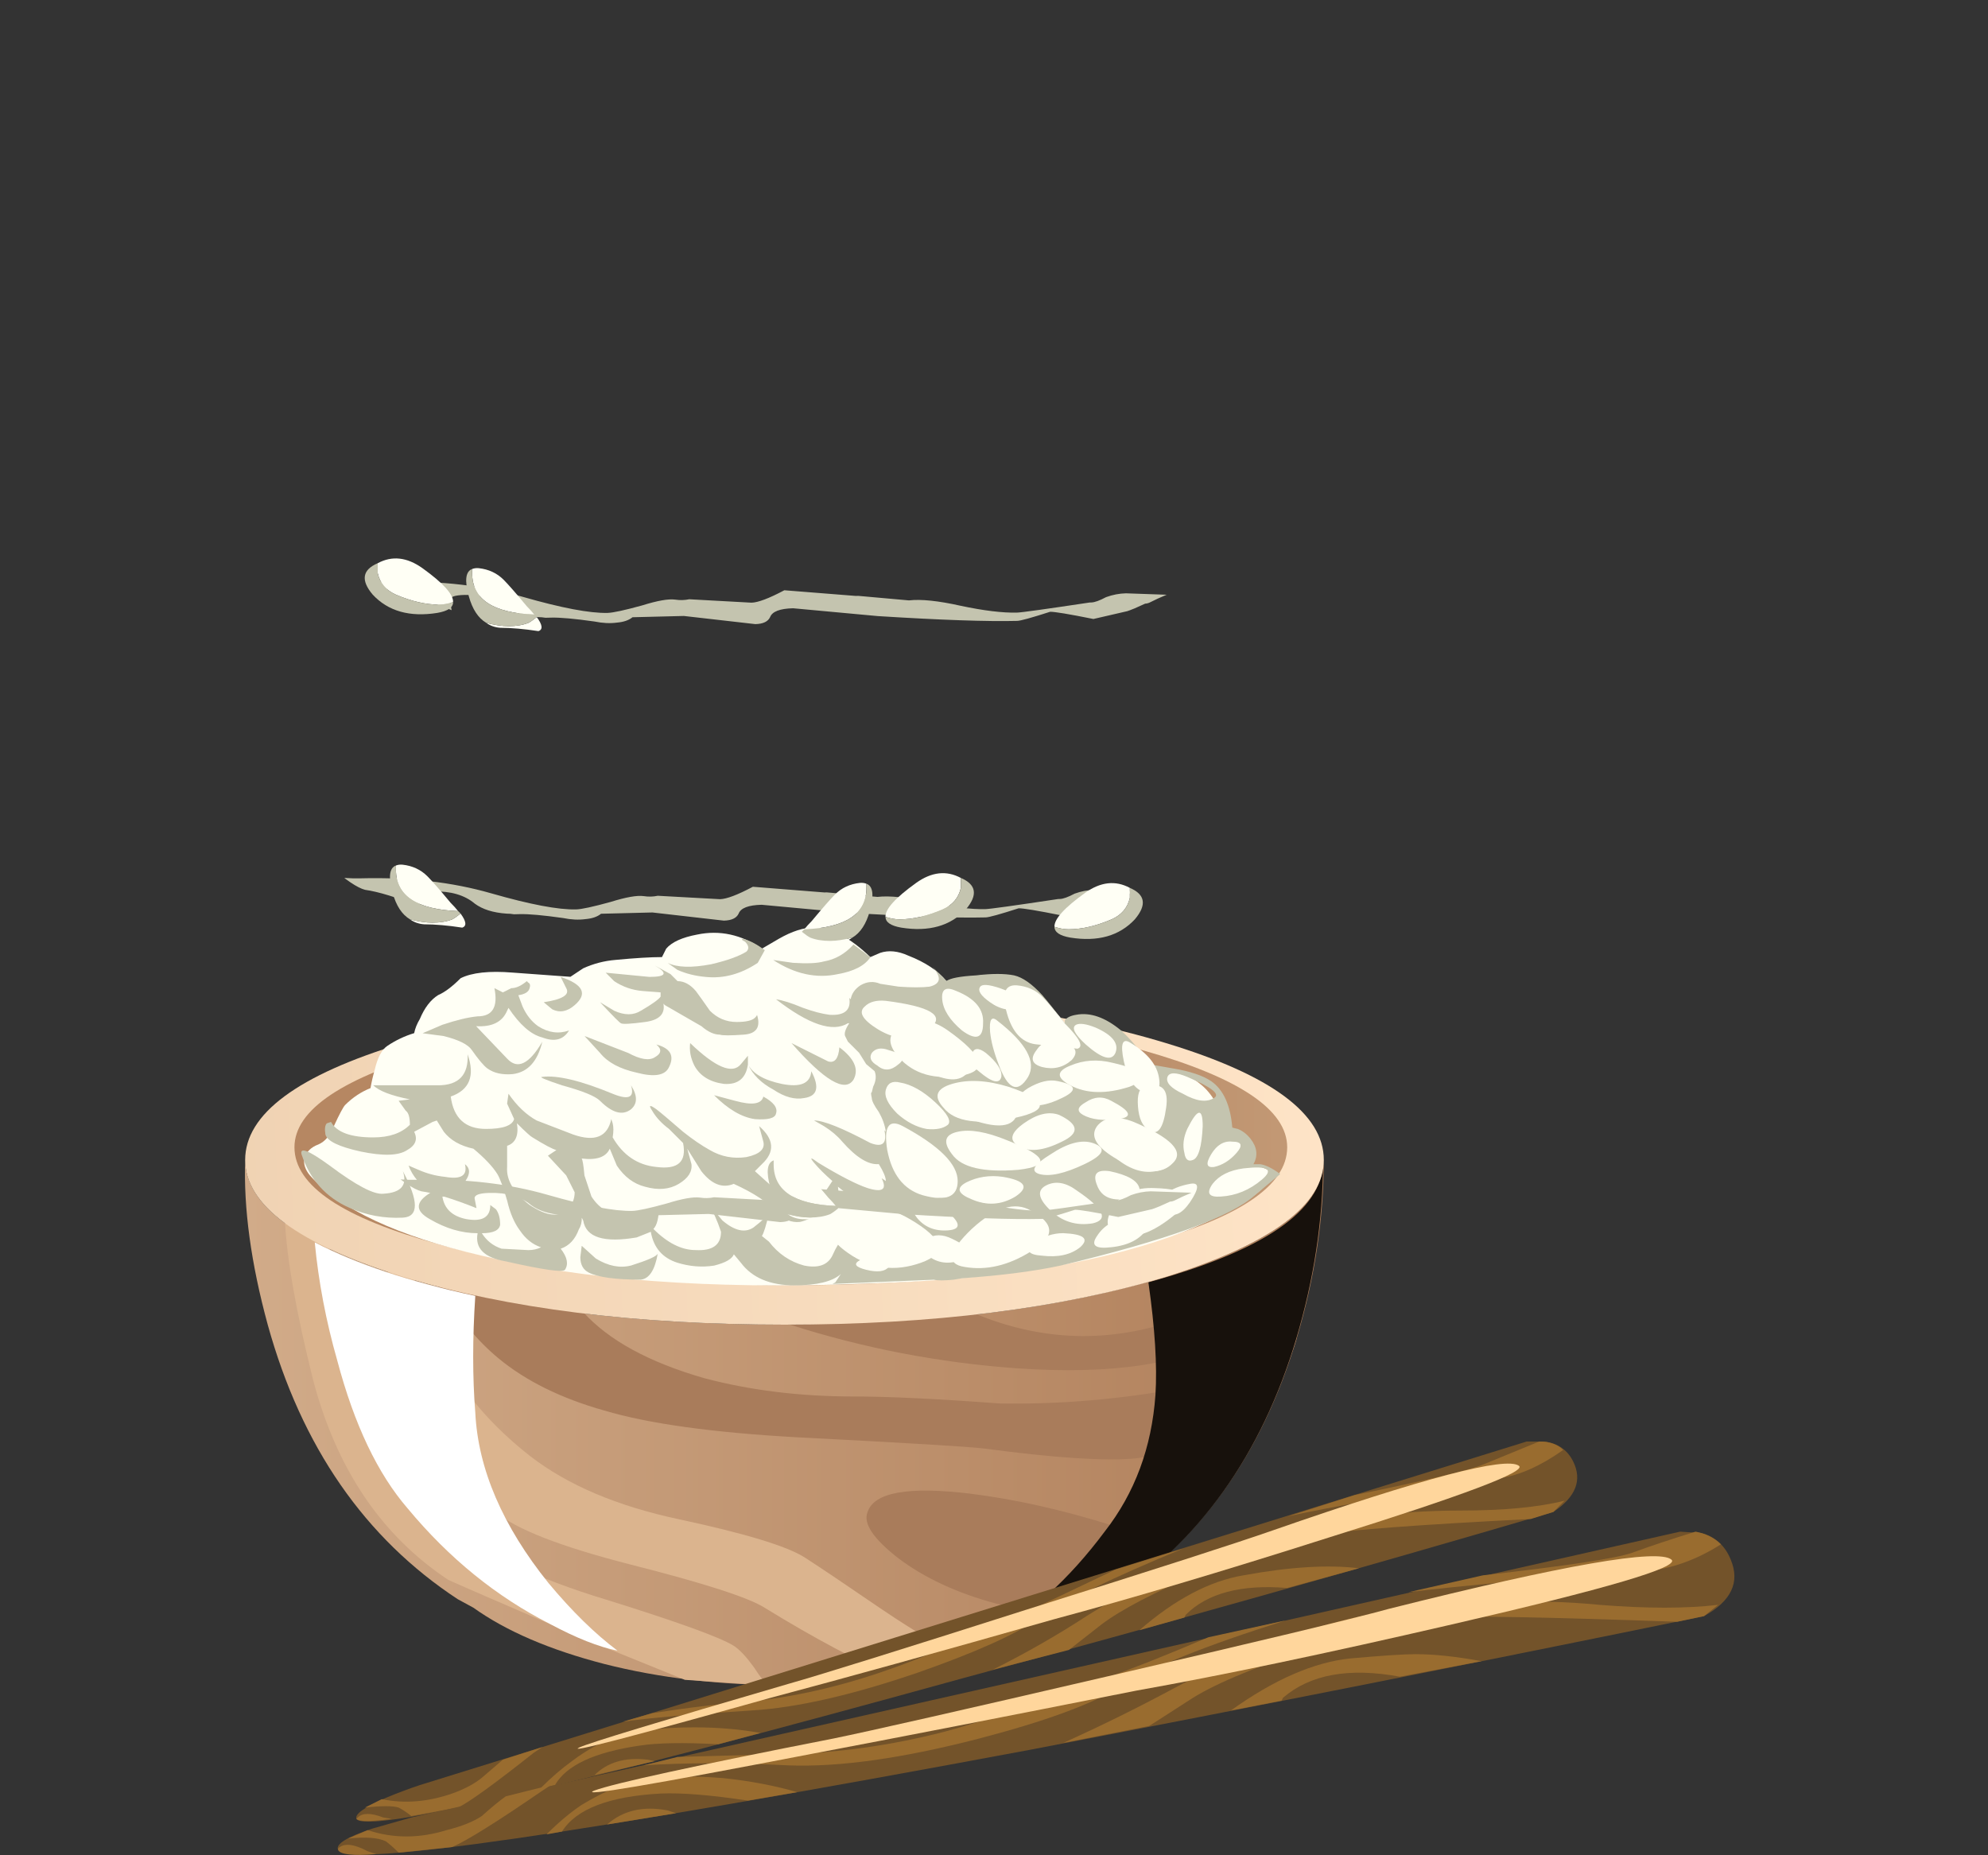 <?xml version="1.0" encoding="iso-8859-1"?>
<!-- Generator: Adobe Illustrator 15.1.0, SVG Export Plug-In . SVG Version: 6.00 Build 0)  -->
<!DOCTYPE svg PUBLIC "-//W3C//DTD SVG 1.1//EN" "http://www.w3.org/Graphics/SVG/1.1/DTD/svg11.dtd">
<svg version="1.1" id="flash0.ai" xmlns="http://www.w3.org/2000/svg" xmlns:xlink="http://www.w3.org/1999/xlink" x="0px" y="0px"
	 width="60px" height="56px" viewBox="0 0 60 56" style="enable-background:new 0 0 60 56;" xml:space="preserve">
<rect x="0" y="0" width="60" height="56" fill="#333333" stroke="none"/>
<symbol  id="flash0.ai_x5F_7_x2F_Layer_36_copy_x2F__x3C_Group_x3E__x5F_3" viewBox="0 -16.5 24.45 16.5">
	<g id="Layer_1_2_">
		<g>
			<path style="fill-rule:evenodd;clip-rule:evenodd;fill:#DBB48E;" d="M1-5.65C0.4-3.25,0.067-1.367,0,0
				c0.267-0.233,0.8-0.567,1.6-1C1.567-2.867,1.8-4.583,2.3-6.15c0.633-1.967,1.633-3.45,3-4.45c1.633-1.167,3.667-2.117,6.1-2.85
				c2.567-0.8,4.083-1.35,4.55-1.65c0.2-0.133,0.433-0.383,0.7-0.75c0.233-0.367,0.417-0.583,0.55-0.65l-3,0.2l-3.45,1.4
				c-3.167,1.367-4.817,2.083-4.95,2.15C3.433-11.183,1.833-8.817,1-5.65z"/>
			<path style="fill-rule:evenodd;clip-rule:evenodd;fill:#DBB48E;" d="M21.2-13.8c1.233-0.833,2.316-1.467,3.25-1.9l-2.7-0.55
				c-1.4,0.6-2.967,1.433-4.7,2.5c-0.566,0.367-2.167,0.883-4.8,1.55c-2.467,0.633-4.05,1.25-4.75,1.85c-1.267,1.1-2.2,2.434-2.8,4
				C4.233-5.217,3.883-3.7,3.65-1.8L4.6-2.1c0.566-2.467,1.933-4.55,4.1-6.25c1.333-1.033,3.1-1.783,5.3-2.25
				c2.333-0.5,3.817-0.95,4.45-1.35C19.017-12.317,19.933-12.933,21.2-13.8z"/>
		</g>
	</g>
</symbol>
<symbol  id="flash0.ai_x5F_7_x2F_Layer_36_copy_x2F__x3C_Path_x3E_" viewBox="0.023 -8.411 38.35 8.383">
	<g id="Layer_1_6_">
		<path style="fill-rule:evenodd;clip-rule:evenodd;fill:#FFD69C;" d="M8.6-6.5c1.3,0.267,4.533,1,9.7,2.2
			c5.333,1.233,8.667,2.033,10,2.4c6.233,1.566,9.583,2.15,10.05,1.75c0.3-0.267-2.3-1.033-7.8-2.3
			c-4.466-1.033-8.2-1.816-11.2-2.35C14.65-5.733,10.8-6.483,7.8-7.05c-5.7-1.1-8.267-1.534-7.7-1.3
			C0.833-8.083,3.667-7.467,8.6-6.5z"/>
	</g>
</symbol>
<symbol  id="flash0.ai_x5F_7_x2F_Layer_36_copy_x2F__x3C_Path_x3E__x5F_18" viewBox="0 -14.5 10.75 14.5">
	<g id="Layer_1_4_">
		<path style="fill-rule:evenodd;clip-rule:evenodd;fill:#FFFFFF;" d="M0,0c1.467-0.767,3.367-1.4,5.7-1.9
			c-0.1-1.5-0.1-2.883,0-4.15c0.1-2,0.966-4.017,2.6-6.05c0.833-1,1.65-1.8,2.45-2.4c-0.667,0.133-1.467,0.45-2.4,0.95
			c-1.9,0.966-3.583,2.333-5.05,4.1C2.233-8.217,1.4-6.467,0.8-4.2C0.4-2.8,0.133-1.4,0,0z"/>
	</g>
</symbol>
<symbol  id="flash0.ai_x5F_7_x2F_Layer_36_copy_x2F__x3C_Path_x3E__x5F_19" viewBox="0 -18.45 15.8 18.4">
	<g id="Layer_1_3_">
		<path style="fill-rule:evenodd;clip-rule:evenodd;fill:#17110C;" d="M15.8-0.05c-0.005-2.05-0.321-4.133-0.95-6.25
			c-1.233-4.133-3.45-7.233-6.65-9.3l-0.5-0.3c-1.833-1.333-4.4-2.184-7.7-2.55c1.633,0.434,2.9,0.917,3.8,1.45
			c1.567,0.867,2.983,2.15,4.25,3.85c1.067,1.367,1.667,2.983,1.8,4.85c0.066,1.033-0.017,2.367-0.25,4
			C13.695-3.177,15.761-1.761,15.8-0.05z"/>
	</g>
</symbol>
<symbol  id="flash0.ai_x5F_7_x2F_Layer_36_copy_x2F__x3C_Path_x3E__x5F_2" viewBox="-0.018 -10.1 33.445 10.126">
	<g id="Layer_1_5_">
		<path style="fill-rule:evenodd;clip-rule:evenodd;fill:#FFD69C;" d="M7.45-7.8c1.066,0.3,3.9,1.183,8.5,2.65
			c4.566,1.433,7.466,2.367,8.7,2.8c5.367,1.867,8.283,2.633,8.75,2.3c0.3-0.2-1.95-1.05-6.75-2.55c-3.767-1.2-7.017-2.167-9.75-2.9
			C12.8-6.667,9.433-7.6,6.8-8.3c-5-1.4-7.25-1.983-6.75-1.75C0.417-9.883,2.883-9.133,7.45-7.8z"/>
	</g>
</symbol>
<symbol  id="rice" viewBox="-0.011 -22.875 32.565 22.875">
	<g>
		<defs>
			<path id="SVGID_1_" d="M27.8-3.5l-0.725,0.225c-0.2,0.047-0.4,0.098-0.6,0.15L26.45-3.1c-0.5,0.4-0.967,0.55-1.4,0.45h-0.025
				L24.95-2.675c-0.078-0.021-0.136-0.046-0.175-0.075c-0.047,0.006-0.097,0.015-0.15,0.025c-0.096,0.112-0.188,0.212-0.275,0.3
				c-0.083,0.106-0.158,0.198-0.225,0.275l-0.075,0.1c-0.3,0.333-0.583,0.533-0.85,0.6c-0.267,0.067-0.65,0.067-1.15,0
				c-0.466-0.033-0.767-0.083-0.9-0.15c-0.068,0.088-0.152,0.171-0.25,0.25L20.75-1.2c0.025-0.032,0.042-0.057,0.05-0.075
				C20.593-1.114,20.327-0.972,20-0.85c-0.3,0.133-0.583,0.167-0.85,0.1l-0.3-0.15c-0.6,0.6-1.167,0.9-1.7,0.9
				c-0.3,0-0.65-0.117-1.05-0.35l-0.475-0.275c-0.206,0.154-0.397,0.246-0.575,0.275c-0.459,0.195-0.926,0.245-1.4,0.15
				c-0.467-0.1-0.783-0.25-0.95-0.45L12.6-0.9c-0.367,0-0.833-0.033-1.4-0.1c-0.367,0-0.7-0.083-1-0.25L9.8-1.5L8.05-1.35
				c-0.7,0.067-1.216,0-1.55-0.2C6.233-1.783,6-1.95,5.8-2.05c-0.2-0.133-0.383-0.367-0.55-0.7C5.183-2.883,5.133-3.033,5.1-3.2
				C4.8-3.267,4.533-3.383,4.3-3.55C4.255-3.586,4.213-3.628,4.175-3.675C3.936-3.755,3.71-3.839,3.5-3.925L0.375-5.85
				c-0.014-0.023-0.031-0.048-0.05-0.075C0.308-5.95,0.292-5.975,0.275-6L0.25-6.05C0.242-6.068,0.234-6.085,0.225-6.1
				c-0.017-0.035-0.034-0.068-0.05-0.1C0.146-6.25,0.121-6.299,0.1-6.35C0.071-6.434,0.046-6.518,0.025-6.6
				C0.016-6.63,0.007-6.664,0-6.7v-0.1c0.002-0.033,0.002-0.066,0-0.1V-7c-0.067-1.467,0.167-3.133,0.7-5
				c0.016-0.058,0.032-0.116,0.05-0.175c0.05-0.177,0.1-0.352,0.15-0.525C0.933-12.804,0.966-12.904,1-13l1.025-2.325
				c0.118-0.13,0.31-0.339,0.575-0.625c0.467-0.433,0.816-0.683,1.05-0.75c0.4-0.066,0.95-0.25,1.65-0.55l-0.05,0.3
				c0,0.1,0.15,0.15,0.45,0.15c0.533,0,0.95-0.133,1.25-0.4c0.229-0.178,0.546-0.287,0.95-0.325c0.077-0.002,0.152-0.01,0.225-0.025
				H8.3c0.267,0,0.7-0.05,1.3-0.15c0.243-0.056,0.468-0.073,0.675-0.05c0.205,0.012,0.363,0.063,0.475,0.15h1.55l2.15-0.3
				c0.233,0,0.383,0.066,0.45,0.2c0.067,0.167,0.3,0.25,0.7,0.25l2.55-0.3c1.9-0.167,3.3-0.25,4.2-0.25c0.1,0,0.433,0.083,1,0.25
				c0.133,0,0.566-0.083,1.3-0.25c0.383,0,0.917,0.142,1.6,0.425c0.036,0.004,0.069,0.012,0.1,0.025c0.7,0.333,1.316,0.5,1.85,0.5
				c0.2,0,0.667,0.216,1.4,0.65c0.022,0.014,0.047,0.031,0.075,0.05l1.25,1.825c0.272,0.587,0.514,1.212,0.725,1.875
				c0.024,0.082,0.049,0.165,0.075,0.25l0.025,0.05c0.157,0.532,0.291,1.065,0.4,1.6l0.05,0.225c0.095,0.466,0.17,0.933,0.225,1.4
				L32.55-7C32.55-5.633,30.967-4.467,27.8-3.5z"/>
		</defs>
		<clipPath id="SVGID_2_">
			<use xlink:href="#SVGID_1_"  style="overflow:visible;"/>
		</clipPath>
		<g id="Layer_1_7_" style="display:none;clip-path:url(#SVGID_2_);">
			<g style="display:inline;">
				
					<linearGradient id="SVGID_3_" gradientUnits="userSpaceOnUse" x1="-0.009" y1="-17.575" x2="38.3" y2="-17.575" gradientTransform="matrix(0.85 0 0 0.85 0 0)">
					<stop  offset="0" style="stop-color:#D1AB89"/>
					<stop  offset="1" style="stop-color:#B07F5A"/>
				</linearGradient>
				<path style="fill-rule:evenodd;clip-rule:evenodd;fill:url(#SVGID_3_);" d="M27.752-10.54c3.173,0.963,4.774,2.139,4.802,3.527
					c0-1.757-0.269-3.542-0.807-5.355c-1.048-3.513-2.933-6.148-5.652-7.905l-0.425-0.255c-0.963-0.708-2.267-1.275-3.91-1.7
					c-1.7-0.425-3.527-0.638-5.482-0.638s-3.768,0.212-5.44,0.638c-1.643,0.425-2.961,0.991-3.952,1.7l-0.468,0.255
					C3.613-18.43,1.7-15.667,0.68-11.985C0.175-10.132-0.052-8.475,0-7.012c0-1.36,1.587-2.536,4.76-3.527
					c3.173-0.963,7.012-1.445,11.517-1.445C20.754-11.985,24.579-11.503,27.752-10.54z"/>
				<g>
					<path style="fill-rule:evenodd;clip-rule:evenodd;fill:#A97C5B;" d="M28.262-13.897c1.218,0.227,2.38,0.736,3.485,1.53
						c-0.085-0.312-0.27-0.808-0.553-1.487c-1.162-1.247-2.606-1.969-4.335-2.167c-0.907-0.085-2.422,0.014-4.547,0.297
						c-0.453,0.057-2.337,0.17-5.652,0.34c-2.55,0.142-4.49,0.411-5.822,0.808c-1.303,0.368-2.366,0.893-3.188,1.573
						c-0.651,0.538-1.247,1.26-1.785,2.167c1.586-0.368,3.032-0.623,4.335-0.765c0.765-0.85,1.983-1.516,3.654-1.998
						c1.389-0.368,2.891-0.552,4.505-0.552c1.048,0,2.521-0.071,4.419-0.213C24.593-14.393,26.42-14.237,28.262-13.897z"/>
					<path style="fill-rule:evenodd;clip-rule:evenodd;fill:#A97C5B;" d="M29.707-12.325c-1.388-0.85-3.528-1.176-6.417-0.978
						c-2.352,0.17-4.632,0.609-6.842,1.317c2.267,0.057,4.123,0.17,5.567,0.34c2.04-0.85,4.094-0.906,6.162-0.169
						c1.501,0.51,2.904,1.388,4.208,2.635l-0.17-1.19C31.506-11.078,30.67-11.729,29.707-12.325z"/>
					<path style="fill-rule:evenodd;clip-rule:evenodd;fill:#A97C5B;" d="M26.222-18.062c1.104-0.34,1.104-0.892,0-1.658
						c-1.133-0.765-2.323-0.991-3.57-0.68c-1.162,0.312-2.139,0.765-2.932,1.36c-0.765,0.595-1.077,1.063-0.935,1.402
						c0.199,0.595,1.232,0.779,3.103,0.553C23.247-17.254,24.692-17.58,26.222-18.062z"/>
				</g>
				
					<use xlink:href="#flash0.ai_x5F_7_x2F_Layer_36_copy_x2F__x3C_Group_x3E__x5F_3"  width="24.45" height="16.5" y="-16.5" transform="matrix(0.85 0 0 0.85 1.2 -8.85)" style="overflow:visible;opacity:0.441;enable-background:new    ;"/>
				
					<use xlink:href="#flash0.ai_x5F_7_x2F_Layer_36_copy_x2F__x3C_Path_x3E__x5F_19"  width="15.8" height="18.4" y="-18.45" transform="matrix(0.85 0 0 0.85 19.1 -7.05)" style="overflow:visible;opacity:0.141;enable-background:new    ;"/>
				
					<use xlink:href="#flash0.ai_x5F_7_x2F_Layer_36_copy_x2F__x3C_Path_x3E__x5F_18"  width="10.75" height="14.5" y="-14.5" transform="matrix(0.85 0 0 0.85 2.1 -9.5)" style="overflow:visible;opacity:0.25;enable-background:new    ;"/>
				
					<linearGradient id="SVGID_4_" gradientUnits="userSpaceOnUse" x1="15937.803" y1="-16649.434" x2="15988.596" y2="-16649.434" gradientTransform="matrix(-0.849 -0.035 0.035 -0.849 14155.964 -13585.645)">
					<stop  offset="0" style="stop-color:#FFE5C8"/>
					<stop  offset="1" style="stop-color:#EDCFAF"/>
				</linearGradient>
				<path style="fill-rule:evenodd;clip-rule:evenodd;fill:url(#SVGID_4_);" d="M32.554-7.012c0-1.36-1.587-2.536-4.76-3.527
					c-3.202-0.963-7.041-1.445-11.517-1.445c-4.505,0-8.344,0.482-11.517,1.445C1.587-9.548,0-8.373,0-7.012
					c0,1.388,1.587,2.564,4.76,3.527S11.772-2.04,16.277-2.04s8.344-0.481,11.517-1.445C30.967-4.448,32.554-5.624,32.554-7.012z"/>
				
					<linearGradient id="SVGID_5_" gradientUnits="userSpaceOnUse" x1="16287.3" y1="-16320.2" x2="16320.7" y2="-16320.2" gradientTransform="matrix(-0.85 0 0 -0.85 13875.002 -13878.401)">
					<stop  offset="0" style="stop-color:#C29874"/>
					<stop  offset="0.176" style="stop-color:#BB8E6A"/>
					<stop  offset="1" style="stop-color:#B68762"/>
				</linearGradient>
				<path style="fill-rule:evenodd;clip-rule:evenodd;fill:url(#SVGID_5_);" d="M31.449-6.63c0-1.162-1.459-2.139-4.377-2.932
					c-2.918-0.822-6.446-1.233-10.583-1.233S8.812-10.384,5.865-9.562C2.947-8.769,1.488-7.792,1.488-6.63
					c0,1.133,1.459,2.111,4.377,2.933c2.946,0.822,6.488,1.232,10.625,1.232s7.664-0.411,10.583-1.232
					C29.99-4.519,31.449-5.497,31.449-6.63z"/>
				<path style="fill-rule:evenodd;clip-rule:evenodd;fill:#FFFFF5;" d="M28.432-9.137c-2.408-0.963-5.695-1.501-9.86-1.615
					c-4.533-0.17-8.344,0.113-11.432,0.85C4.59-9.308,2.862-8.5,1.955-7.479C1.813-7.31,1.757-7.14,1.785-6.97
					C1.842-6.771,1.984-6.63,2.21-6.545c0.198,0.085,0.354,0.27,0.467,0.553c0.17,0.368,0.283,0.581,0.34,0.638
					C3.245-5.128,3.5-4.958,3.783-4.845c0.028,0.17,0.071,0.354,0.127,0.553C3.995-3.924,4.123-3.684,4.292-3.57
					C4.548-3.4,4.816-3.272,5.1-3.188c0.028,0.142,0.085,0.284,0.17,0.425c0.142,0.34,0.326,0.581,0.553,0.722
					c0.198,0.085,0.425,0.255,0.68,0.51c0.34,0.17,0.864,0.227,1.573,0.17l1.742-0.127L10.2-1.232
					c0.312,0.142,0.637,0.227,0.977,0.255c0.595,0.057,1.063,0.085,1.402,0.085l0.128,0.254c0.17,0.199,0.481,0.34,0.935,0.425
					c0.68,0.142,1.332,0,1.955-0.425l0.51,0.298C16.504-0.113,16.858,0,17.17,0c0.51,0,1.077-0.297,1.7-0.892l0.297,0.127
					c0.255,0.085,0.538,0.057,0.85-0.085c0.51-0.198,0.893-0.453,1.147-0.765l0.723,0.127c0.51,0.085,0.907,0.085,1.19,0
					c0.453-0.113,1.034-0.609,1.743-1.488l0.425,0.127c0.312,0.028,0.595-0.056,0.85-0.255c0.368-0.34,0.694-0.722,0.978-1.147
					l0.68-0.042c0.482-0.085,0.836-0.227,1.063-0.425c0.369-0.283,0.623-0.737,0.765-1.36l0.468-0.383v-0.637
					c0.708-0.113,1.02-0.255,0.935-0.425C30.727-8.004,29.877-8.542,28.432-9.137z"/>
				<g>
					<path style="fill-rule:evenodd;clip-rule:evenodd;fill:#C4C4AF;" d="M8.84-2.975c0.312-0.198,0.624-0.241,0.935-0.127
						c-0.17-0.283-0.439-0.354-0.808-0.212c-0.34,0.085-0.68,0.382-1.02,0.893L7.905-2.508C7.763-2.848,7.452-3.003,6.97-2.975
						l0.935-0.977c0.312-0.34,0.666-0.17,1.063,0.51C8.826-4.038,8.528-4.363,8.075-4.42C7.763-4.448,7.508-4.392,7.31-4.25
						c-0.113,0.085-0.27,0.27-0.468,0.553c-0.113,0.17-0.396,0.312-0.85,0.425L5.355-3.188L5.95-2.933
						c0.425,0.142,0.779,0.227,1.063,0.255c0.453,0,0.623,0.283,0.51,0.85l0.255-0.127l0.255,0.127c0.142,0,0.297,0.07,0.467,0.212
						l0.042-0.043c0.057-0.028,0.071-0.084,0.042-0.169C8.557-1.94,8.443-2.012,8.245-2.04l0.127-0.34
						C8.486-2.635,8.642-2.833,8.84-2.975z"/>
					<path style="fill-rule:evenodd;clip-rule:evenodd;fill:#C4C4AF;" d="M9.01-2.252c0.566,0.085,0.793,0.227,0.68,0.425
						l-0.17,0.34c0.68-0.227,0.821-0.51,0.425-0.85c-0.227-0.198-0.454-0.241-0.68-0.127L9.01-2.252z"/>
					<path style="fill-rule:evenodd;clip-rule:evenodd;fill:#C4C4AF;" d="M4.165-8.032c0.538,0.028,0.737,0.255,0.595,0.68
						c0.481-0.907,0.481-1.375,0-1.402c-0.567-0.029-1.105,0.07-1.615,0.297C2.437-8.146,1.955-7.607,1.7-6.842
						c-0.057,0.227,0.227,0.113,0.85-0.34C3.343-7.777,3.882-8.061,4.165-8.032z"/>
					<path style="fill-rule:evenodd;clip-rule:evenodd;fill:#C4C4AF;" d="M11.092-5.015c0.482-0.199,0.666-0.113,0.553,0.255
						c0.198-0.312,0.198-0.553,0-0.723c-0.255-0.198-0.567-0.113-0.935,0.255C10.568-5.086,10.186-4.93,9.563-4.76
						c-0.51,0.17-0.708,0.255-0.595,0.255C9.421-4.448,10.129-4.618,11.092-5.015z"/>
					<path style="fill-rule:evenodd;clip-rule:evenodd;fill:#C4C4AF;" d="M11.645-10.2c0.508,0.161,0.778,0.281,0.807,0.361
						c-0.087-0.496-0.257-0.758-0.51-0.786c-0.765,0-1.289,0.071-1.572,0.212c-0.17,0.085-0.255,0.241-0.255,0.467l0.043,0.34
						l0.425-0.383C10.951-10.214,11.305-10.285,11.645-10.2z"/>
					<path style="fill-rule:evenodd;clip-rule:evenodd;fill:#C4C4AF;" d="M13.6-1.913c0.085-0.113,0.227-0.312,0.425-0.595
						c0.227-0.227,0.496-0.34,0.808-0.34c0.283,0,0.467,0.043,0.552,0.127c0.034,0.035,0.056,0.063,0.063,0.085
						c0.114-0.37-0.021-0.568-0.403-0.595c-0.396-0.028-0.637-0.028-0.723,0c-0.17,0-0.354,0.085-0.552,0.255l-1.105,0.638
						l-0.042,0.042c0.056-0.312-0.127-0.496-0.553-0.553c-0.425-0.056-0.666-0.07-0.722-0.042c-0.028,0-0.241,0.212-0.638,0.637
						l0.425-0.255c0.312-0.141,0.581-0.141,0.808,0c0.34,0.199,0.538,0.34,0.595,0.425v0.128l-0.553,0.042
						c-0.312,0.028-0.595,0.127-0.85,0.298L10.88-1.36l1.317-0.127c0.51,0,0.567,0.113,0.17,0.34l0.468-0.255l0.212-0.212
						C13.246-1.615,13.43-1.714,13.6-1.913z"/>
					<path style="fill-rule:evenodd;clip-rule:evenodd;fill:#C4C4AF;" d="M12.792-4.208c-0.113-0.255-0.439-0.312-0.977-0.17
						c-0.51,0.113-0.878,0.312-1.105,0.595l-0.468,0.51l1.318-0.51c0.368-0.198,0.637-0.241,0.807-0.127
						c0.198,0.113,0.212,0.241,0.043,0.383C12.835-3.641,12.962-3.867,12.792-4.208z"/>
					<path style="fill-rule:evenodd;clip-rule:evenodd;fill:#C4C4AF;" d="M14.79-5.227c0.51-0.142,0.794-0.1,0.85,0.127
						c0.312-0.17,0.439-0.34,0.383-0.51c-0.028-0.142-0.241-0.198-0.638-0.17c-0.396,0.057-0.808,0.297-1.232,0.722L14.79-5.227z"/>
					<path style="fill-rule:evenodd;clip-rule:evenodd;fill:#C4C4AF;" d="M15.087-0.425C14.974-0.368,14.96-0.34,15.045-0.34
						c0.198-0.057,0.411-0.17,0.638-0.34L15.47-1.063c-0.51-0.34-1.034-0.482-1.572-0.425c-0.312,0.028-0.595,0.099-0.85,0.212
						L12.75-1.063c0.283-0.142,0.723-0.156,1.317-0.042c0.481,0.113,0.835,0.241,1.063,0.382
						C15.215-0.638,15.201-0.538,15.087-0.425z"/>
					<path style="fill-rule:evenodd;clip-rule:evenodd;fill:#C4C4AF;" d="M14.45-4.717c-0.425,0.057-0.723,0.241-0.892,0.552
						c-0.113,0.227-0.156,0.454-0.128,0.68c0.765-0.737,1.275-0.949,1.53-0.638l0.212,0.255v-0.255
						c0.142-0.283,0.481-0.481,1.02-0.595c0.567-0.113,0.865,0.014,0.893,0.382c0.255-0.481,0.184-0.751-0.212-0.807
						c-0.284-0.057-0.595,0.028-0.935,0.255c-0.368,0.198-0.624,0.453-0.765,0.765C15.116-4.547,14.875-4.746,14.45-4.717z"/>
					<path style="fill-rule:evenodd;clip-rule:evenodd;fill:#C4C4AF;" d="M17.892-1.402c-0.652-0.142-1.303,0-1.955,0.425
						l0.595-0.085c0.425-0.028,0.737-0.014,0.935,0.042c0.34,0.057,0.637,0.227,0.893,0.51l0.51-0.382
						C18.7-1.147,18.374-1.317,17.892-1.402z"/>
					<path style="fill-rule:evenodd;clip-rule:evenodd;fill:#C4C4AF;" d="M18.36-4.59c-0.255-0.396-0.878-0.028-1.87,1.105
						l1.105-0.553c0.198-0.057,0.312,0.085,0.34,0.425C18.388-3.952,18.53-4.278,18.36-4.59z"/>
					<path style="fill-rule:evenodd;clip-rule:evenodd;fill:#C4C4AF;" d="M9.69-7.479L9.138-6.885l0.254,0.17
						C9.279-6.687,9.038-6.559,8.67-6.333c-0.057,0.029-0.212,0.17-0.467,0.425c0.057-0.368-0.042-0.595-0.298-0.68v-0.637
						c-0.028-0.397,0.198-0.779,0.68-1.148c0.51-0.34,0.893-0.382,1.147-0.127c0.142,0.142,0.213,0.312,0.213,0.51L9.69-7.479z
						 M24.054-9.902c0.482-0.057,0.865,0.028,1.148,0.255c0.283,0.255,0.113,0.397-0.51,0.425c-0.312,0-0.609-0.099-0.892-0.298
						C23.545-9.747,23.629-9.874,24.054-9.902z M24.267-8.5c0.368-0.368,0.808-0.51,1.317-0.425
						c0.481,0.113,0.326,0.439-0.468,0.978c-0.34,0.255-0.651,0.312-0.935,0.17S23.927-8.16,24.267-8.5z M23.077-8.754
						c-0.397-0.085-0.652-0.312-0.765-0.68c-0.142-0.34,0.014-0.481,0.467-0.425c0.482,0.085,0.78,0.326,0.893,0.723
						C23.786-8.769,23.587-8.641,23.077-8.754z M21.547-5.652c1.02-0.425,1.601-0.425,1.742,0c0.142,0.453-0.269,0.751-1.232,0.893
						c-0.368,0.057-0.637-0.028-0.808-0.255C21.08-5.27,21.179-5.482,21.547-5.652z M22.567-6.46
						c-0.34,0.085-0.595,0.099-0.765,0.043C21.604-6.474,21.589-6.602,21.76-6.8c0.227-0.255,0.708-0.34,1.445-0.255
						C23.856-6.97,23.644-6.771,22.567-6.46z M22.865-7.522c-0.397,0.057-0.765,0-1.105-0.169c-0.312-0.17-0.255-0.34,0.17-0.51
						c0.454-0.198,0.893-0.17,1.317,0.085C23.672-7.834,23.545-7.636,22.865-7.522z M25.584-6.502c-0.34,0.113-0.765,0-1.275-0.34
						c-0.51-0.312-0.624-0.51-0.34-0.595c0.312-0.085,0.765,0.014,1.36,0.298C25.924-6.856,26.01-6.644,25.584-6.502z M24.649-6.46
						c0.539,0.255,0.51,0.524-0.085,0.808c-0.312,0.113-0.666,0.028-1.063-0.255c-0.397-0.283-0.453-0.509-0.17-0.68
						C23.644-6.786,24.083-6.743,24.649-6.46z M20.57-9.392c-0.227-0.142-0.212-0.312,0.042-0.51
						c0.283-0.227,0.623-0.269,1.02-0.127c0.396,0.142,0.297,0.354-0.298,0.638C21.051-9.25,20.796-9.25,20.57-9.392z M20.442-8.33
						c-0.312-0.029-0.368-0.17-0.169-0.425c0.227-0.284,0.538-0.411,0.935-0.383c0.396,0.028,0.396,0.212,0,0.552
						C20.98-8.358,20.726-8.273,20.442-8.33z M19.295-9.987c-0.227,0.085-0.468,0.071-0.723-0.042
						c-0.227-0.113-0.17-0.212,0.17-0.297c0.34-0.085,0.567-0.057,0.68,0.085C19.536-10.129,19.493-10.044,19.295-9.987z
						 M19.21-8.84l0.127,0.127c0.028,0.028,0.085,0.085,0.17,0.17c0.028,0.056,0.028,0.113,0,0.169
						c-0.34-0.113-0.808,0.014-1.403,0.383l-0.212,0.17c0.057-0.34-0.042-0.581-0.297-0.722c-0.425-0.198-0.708-0.312-0.85-0.34
						c-0.255-0.028-0.496,0.071-0.723,0.297c-0.227,0.284-0.652,0.567-1.275,0.85c-0.34-0.142-0.666-0.014-0.978,0.383l-0.425,0.68
						l0.127-0.467c0.028-0.227-0.1-0.425-0.383-0.595s-0.624-0.198-1.02-0.085c-0.34,0.085-0.623,0.297-0.85,0.637l-0.212,0.51
						c-0.113-0.255-0.397-0.354-0.85-0.297c0.028-0.028,0.056-0.198,0.084-0.51l0.212-0.638c0.255-0.396,0.624-0.595,1.105-0.595
						c0.615,0,0.927,0.113,0.935,0.34c-0.001-0.369-0.058-0.61-0.17-0.722c0.425-0.425,0.85-0.638,1.275-0.638
						c0.51-0.028,0.765,0.156,0.765,0.553c-0.113,0.34-0.241,0.623-0.382,0.85l0.425-0.51c0.368-0.312,0.68-0.382,0.935-0.212
						c0.255,0.198,0.411,0.34,0.468,0.425c-0.085-0.369-0.156-0.595-0.213-0.681l0.213-0.169c0.283-0.369,0.637-0.609,1.063-0.723
						c0.425-0.085,0.708,0.014,0.85,0.297c0.113,0.255,0.227,0.439,0.34,0.553l0.085,0.34l0.127-0.34
						c0.141-0.199,0.368-0.298,0.68-0.298c0.454-0.028,0.75,0.142,0.893,0.51c0,0.17-0.099,0.27-0.297,0.297H19.21z M21.334-7.735
						c0.199,0.17,0.142,0.425-0.17,0.765c-0.283,0.312-0.609,0.51-0.978,0.595c-0.227,0.057-0.396,0-0.51-0.17
						c-0.113-0.198-0.057-0.439,0.17-0.722C20.442-7.947,20.938-8.103,21.334-7.735z M19.762-4.675
						c-0.227,0.057-0.368-0.014-0.425-0.212c-0.057-0.199,0.057-0.439,0.34-0.723c0.283-0.255,0.581-0.411,0.893-0.467
						c0.283-0.028,0.496,0.014,0.638,0.127c0.113,0.113-0.015,0.34-0.383,0.68C20.457-4.93,20.102-4.732,19.762-4.675z M21.377-3.4
						c-0.34,0.284-0.708,0.27-1.104-0.042c-0.397-0.283-0.298-0.581,0.297-0.893c0.595-0.312,1.005-0.326,1.232-0.042
						C22-4.094,21.859-3.768,21.377-3.4z M18.912-3.783c-0.085-0.142-0.028-0.269,0.17-0.382c0.198-0.17,0.41-0.156,0.637,0.042
						c0.227,0.17,0.127,0.312-0.297,0.425C19.196-3.612,19.025-3.641,18.912-3.783z M19.337-2.21
						c-0.284,0.028-0.496-0.028-0.638-0.17c-0.198-0.17-0.071-0.396,0.383-0.68c0.595-0.368,1.133-0.354,1.615,0.043
						C21.122-2.649,20.669-2.38,19.337-2.21z M24.649-5.142c0.482,0.227,0.439,0.396-0.127,0.51
						c-0.255,0.057-0.552-0.014-0.893-0.213c-0.312-0.198-0.354-0.354-0.127-0.467C23.813-5.426,24.196-5.369,24.649-5.142z
						 M24.607-3.442c-0.312,0.085-0.553,0-0.723-0.255c-0.199-0.255-0.142-0.425,0.169-0.51c0.34-0.084,0.638-0.014,0.893,0.212
						C25.174-3.74,25.061-3.556,24.607-3.442z M25.669-3.017c-0.283,0.113-0.481,0.142-0.595,0.084
						c-0.142-0.084-0.042-0.283,0.297-0.595c0.481-0.425,0.779-0.51,0.893-0.255C26.378-3.499,26.179-3.244,25.669-3.017z
						 M22.737-4.123c0.283-0.765,0.581-0.892,0.892-0.382c0.255,0.454-0.057,1.02-0.935,1.7c-0.17,0.142-0.241,0.028-0.212-0.34
						C22.51-3.428,22.596-3.754,22.737-4.123z M22.354-3.783c-0.227,0.17-0.368,0.156-0.425-0.042
						c-0.057-0.199,0.014-0.368,0.212-0.51c0.396-0.34,0.623-0.397,0.68-0.17C22.851-4.307,22.695-4.065,22.354-3.783z
						 M21.632-3.103c0.425-0.312,0.637-0.241,0.637,0.213c0.028,0.425-0.241,0.75-0.808,0.977c-0.312,0.142-0.453,0.057-0.425-0.255
						C21.065-2.479,21.264-2.791,21.632-3.103z M23.459-2.89c-0.198-0.17-0.212-0.298-0.042-0.383
						c0.227-0.113,0.524-0.028,0.893,0.255c0.368,0.255,0.298,0.382-0.212,0.382C23.871-2.635,23.658-2.72,23.459-2.89z
						 M23.459-2.422c0.34,0.113,0.113,0.312-0.68,0.595c-0.34,0.113-0.538,0.127-0.595,0.042c-0.085-0.113,0.014-0.269,0.298-0.467
						C22.794-2.479,23.12-2.536,23.459-2.422z M26.35-5.78c0.453,0.057,0.382,0.241-0.212,0.553
						c-0.255,0.141-0.51,0.127-0.765-0.043c-0.255-0.142-0.283-0.269-0.085-0.382C25.542-5.794,25.896-5.836,26.35-5.78z
						 M29.197-7.735c-0.198-0.283-0.113-0.411,0.255-0.382c0.453,0.028,0.864,0.198,1.233,0.51c0.368,0.312,0.184,0.425-0.553,0.34
						C29.707-7.324,29.396-7.479,29.197-7.735z M26.137-9.647c0.538,0.057,0.907,0.255,1.104,0.595
						c0.227,0.312,0.029,0.411-0.595,0.298c-0.425-0.057-0.737-0.241-0.935-0.553C25.514-9.59,25.655-9.704,26.137-9.647z
						 M27.794-8.032c-0.198-0.198-0.198-0.382,0-0.553c0.227-0.169,0.467-0.07,0.722,0.298c0.284,0.425,0.284,0.609,0,0.552
						C28.205-7.792,27.964-7.891,27.794-8.032z M26.647-6.29c-0.34,0.113-0.552,0.07-0.637-0.127
						c-0.057-0.17,0.056-0.369,0.34-0.595c0.482-0.368,0.949-0.453,1.402-0.255C28.148-7.069,27.78-6.743,26.647-6.29z M27.285-6.12
						c0.255-0.169,0.425,0.057,0.51,0.68c0.085,0.567-0.127,0.779-0.637,0.638c-0.17-0.028-0.241-0.227-0.212-0.595
						C26.973-5.766,27.086-6.007,27.285-6.12z M26.987-7.862c-0.057,0.227-0.354,0.397-0.892,0.51
						c-0.397,0.056-0.524-0.085-0.383-0.425c0.113-0.312,0.368-0.453,0.765-0.425C26.874-8.174,27.044-8.061,26.987-7.862z
						 M29.239-7.225c0.255,0.057,0.482,0.198,0.68,0.425s0.156,0.34-0.128,0.34c-0.254,0.028-0.467-0.099-0.637-0.382
						S29.013-7.253,29.239-7.225z M28.899-5.992c0,0.566-0.156,0.538-0.467-0.085C28.319-6.333,28.29-6.573,28.347-6.8
						c0.028-0.198,0.113-0.27,0.255-0.212C28.772-6.956,28.871-6.616,28.899-5.992z M29.239-5.142
						c0.198,0.113-0.07,0.326-0.807,0.637c-0.34,0.142-0.538,0.142-0.595,0c-0.057-0.17,0.099-0.34,0.467-0.51
						C28.701-5.241,29.013-5.284,29.239-5.142z M26.689-4.165c0.198-0.255,0.411-0.368,0.637-0.34c0.227,0,0.156,0.184-0.212,0.553
						c-0.283,0.283-0.467,0.382-0.552,0.297S26.52-3.91,26.689-4.165z M26.477-4.675c0.34,0.085,0.17,0.241-0.51,0.467
						c-0.227,0.057-0.425,0.029-0.595-0.084s-0.127-0.227,0.127-0.34C25.811-4.774,26.137-4.788,26.477-4.675z M26.435-3.103
						c0.283-0.255,0.566-0.595,0.85-1.02l0.723-0.127c0.509-0.085,0.892-0.212,1.147-0.382c0.369-0.255,0.581-0.722,0.637-1.402
						l0.17-0.042c0.142-0.057,0.27-0.156,0.383-0.298c0.198-0.255,0.227-0.51,0.084-0.765h0.212c0.17-0.028,0.369-0.127,0.595-0.298
						l-0.765-0.637c-0.708-0.652-2.664-1.36-5.865-2.125c-0.794-0.17-1.785-0.297-2.975-0.383l-0.255-0.042
						c-0.283-0.028-0.481-0.028-0.595,0l-3.06-0.127l0.085,0.042l0.169,0.255c-0.255-0.227-0.723-0.34-1.402-0.34
						c-0.737,0-1.275,0.227-1.615,0.68L14.748-9.86c-0.057-0.142-0.255-0.255-0.595-0.34c-0.368-0.057-0.737-0.028-1.105,0.085
						c-0.453,0.142-0.723,0.453-0.808,0.935l-0.425-0.17c-0.992-0.17-1.53,0-1.615,0.51l-0.042,0.085
						c0-0.142-0.029-0.255-0.085-0.34C9.959-9.407,9.775-9.604,9.52-9.689c0.198-0.255,0.241-0.468,0.127-0.638
						c-0.057-0.085-0.651,0-1.785,0.255c-0.651,0.113-0.935,0.397-0.85,0.85c-0.482,0-0.963,0.142-1.445,0.425
						C5.114-8.542,5.128-8.273,5.61-7.99C5.27-7.763,5.043-7.494,4.93-7.183L5.228-7.31c0.255-0.113,0.524-0.184,0.808-0.212
						C6.517-7.607,6.715-7.479,6.63-7.14c0.227-0.17,0.142-0.439-0.255-0.808C6.262-8.061,6.12-8.117,5.95-8.117
						c0.057-0.369,0.297-0.595,0.723-0.68C7.154-8.882,7.395-8.74,7.395-8.373L7.565-8.5C7.65-8.613,7.692-8.769,7.692-8.967
						C7.664-9.137,7.48-9.222,7.14-9.222c0.142-0.227,0.34-0.382,0.595-0.467c0.028,0,0.298-0.014,0.808-0.043
						c0.142,0,0.269,0.029,0.382,0.085C8.67-9.562,8.458-9.392,8.288-9.137C8.117-8.911,7.99-8.613,7.905-8.245
						C7.792-7.848,7.692-7.579,7.608-7.438C7.466-7.21,7.225-6.956,6.885-6.672c-0.397,0.085-0.694,0.255-0.893,0.51L5.78-5.822
						L5.652-5.865L5.1-6.162c0.113-0.227,0.042-0.411-0.212-0.553c-0.255-0.17-0.723-0.184-1.402-0.042
						c-0.652,0.142-1.006,0.312-1.063,0.51c-0.028,0.17-0.014,0.284,0.042,0.34l0.127,0.043c0.17-0.312,0.595-0.468,1.275-0.468
						c0.481,0,0.85,0.128,1.105,0.383c0,0.227-0.042,0.368-0.127,0.425L4.633-5.227l0.34,0.042C4.406-5.072,4.038-4.93,3.868-4.76
						h1.955c0.623,0,0.92,0.312,0.892,0.935C6.941-4.477,6.772-4.901,6.205-5.1C6.29-5.751,6.645-6.077,7.268-6.077
						c0.51,0,0.793,0.099,0.85,0.297L7.905-5.313l0.043,0.298c0.255-0.369,0.538-0.638,0.85-0.808l1.105-0.425
						c0.652-0.227,1.034-0.07,1.147,0.468l0.042-0.128c0.029-0.113,0.029-0.254,0-0.425c0.312-0.538,0.751-0.835,1.318-0.892
						c0.651-0.085,0.92,0.155,0.807,0.722l-0.425,0.425c-0.227,0.169-0.396,0.354-0.509,0.552c-0.113,0.17-0.071,0.185,0.127,0.042
						c0.113-0.085,0.382-0.312,0.807-0.68c0.283-0.227,0.553-0.411,0.808-0.553c0.34-0.198,0.708-0.269,1.105-0.212
						c0.396,0.085,0.567,0.241,0.51,0.467l-0.127,0.468c0.453-0.397,0.482-0.779,0.085-1.147l-0.212-0.212l0.425-0.383
						c0.793-0.624,1.345-0.723,1.657-0.297l0.255,0.382c-0.227,0.199-0.411,0.383-0.552,0.553c-0.142,0.17-0.099,0.17,0.127,0
						c0.651-0.397,1.147-0.652,1.487-0.765c0.453-0.142,0.595-0.042,0.425,0.297l0.127-0.085c0,0.113-0.071,0.284-0.213,0.51
						c-0.312-0.028-0.68,0.198-1.104,0.68c-0.142,0.17-0.326,0.326-0.553,0.468l-0.297,0.17c0.283,0,0.85-0.227,1.7-0.68
						c0.368-0.142,0.51-0.014,0.425,0.382l0.042-0.042c-0.028,0.198-0.1,0.396-0.213,0.595c-0.141,0.198-0.212,0.34-0.212,0.425
						c-0.028,0.113-0.028,0.169,0,0.169l0.042,0.17c0.085,0.17,0.099,0.326,0.042,0.467l-0.255,0.212l-0.212,0.34l-0.34,0.34
						l-0.085,0.17c-0.028,0.085,0.015,0.212,0.128,0.383h-0.043c-0.453-0.284-1.176-0.043-2.167,0.722
						c0.198-0.028,0.467-0.113,0.807-0.255c0.312-0.113,0.581-0.185,0.808-0.212c0.453-0.028,0.652,0.142,0.595,0.51l0.042-0.042
						c0.028,0.17,0.127,0.312,0.297,0.425c0.198,0.113,0.397,0.127,0.595,0.042l0.553-0.085c0.396-0.028,0.708-0.028,0.935,0
						c0.34,0.085,0.369,0.284,0.085,0.595l0.425-0.425c0.113,0.085,0.411,0.142,0.893,0.169c0.481,0.057,0.864,0.057,1.147,0
						c0.255-0.056,0.538-0.255,0.85-0.595c0.17-0.198,0.397-0.481,0.68-0.85v0.085c0.057,0.084,0.17,0.142,0.34,0.17
						C25.5-2.55,25.953-2.706,26.435-3.103z"/>
				</g>
				<path style="fill-rule:evenodd;clip-rule:evenodd;fill:#FFFFF5;" d="M21.208-3.103c1.076-0.765,1.218-1.218,0.425-1.36
					C20.811-4.604,20.173-4.42,19.72-3.91c-0.369,0.425-0.326,0.751,0.127,0.978C20.272-2.706,20.726-2.762,21.208-3.103z"/>
				<path style="fill-rule:evenodd;clip-rule:evenodd;fill:#FFFFF5;" d="M23.035-4.802c1.19-0.397,1.261-0.708,0.212-0.935
					C22.142-5.964,21.42-5.865,21.08-5.44c-0.312,0.34-0.227,0.581,0.255,0.723C21.816-4.576,22.383-4.604,23.035-4.802z"/>
				<path style="fill-rule:evenodd;clip-rule:evenodd;fill:#FFFFF5;" d="M22.992-6.417c1.219-0.482,1.332-0.78,0.34-0.893
					c-1.048-0.085-1.714,0.071-1.998,0.468c-0.283,0.368-0.227,0.595,0.17,0.68C21.873-6.077,22.369-6.162,22.992-6.417z"/>
				<path style="fill-rule:evenodd;clip-rule:evenodd;fill:#FFFFF5;" d="M19.847-5.992c1.105-0.595,1.657-1.147,1.657-1.658
					c0-0.482-0.354-0.623-1.063-0.425c-0.566,0.17-0.92,0.624-1.063,1.36C19.266-6.007,19.422-5.766,19.847-5.992z"/>
				<path style="fill-rule:evenodd;clip-rule:evenodd;fill:#FFFFF5;" d="M26.817-5.865c1.133-0.482,1.53-0.893,1.19-1.232
					c-0.34-0.368-0.893-0.34-1.658,0.085c-0.652,0.368-0.864,0.708-0.638,1.02C25.938-5.709,26.307-5.667,26.817-5.865z"/>
				<path style="fill-rule:evenodd;clip-rule:evenodd;fill:#FFFFF5;" d="M26.179-4.08c0.992-0.227,1.162-0.468,0.51-0.723
					c-0.708-0.227-1.303-0.212-1.785,0.042c-0.425,0.227-0.425,0.425,0,0.595C25.301-3.995,25.726-3.966,26.179-4.08z"/>
				<path style="fill-rule:evenodd;clip-rule:evenodd;fill:#FFFFF5;" d="M26.732-3.485c0.51-0.312,0.793-0.666,0.85-1.063
					c0.057-0.368-0.085-0.51-0.425-0.425c-0.312,0.085-0.524,0.397-0.638,0.935C26.406-3.499,26.477-3.315,26.732-3.485z"/>
				<path style="fill-rule:evenodd;clip-rule:evenodd;fill:#FFFFF5;" d="M23.714-8.542c0.737-0.397,0.737-0.808,0-1.233
					c-0.68-0.425-1.345-0.581-1.998-0.467c-0.566,0.085-0.496,0.467,0.213,1.147C22.638-8.443,23.233-8.259,23.714-8.542z"/>
				<path style="fill-rule:evenodd;clip-rule:evenodd;fill:#FFFFF5;" d="M20.06-8.797c1.02-0.595,1.133-1.034,0.34-1.317
					c-0.793-0.283-1.53-0.184-2.21,0.298c-0.651,0.453-0.68,0.835-0.085,1.147C18.671-8.33,19.323-8.373,20.06-8.797z"/>
				<path style="fill-rule:evenodd;clip-rule:evenodd;fill:#FFFFF5;" d="M27.454-7.862c1.021-0.028,1.219-0.297,0.595-0.808
					c-0.651-0.538-1.204-0.737-1.658-0.595c-0.396,0.113-0.467,0.382-0.212,0.807C26.435-8.032,26.859-7.834,27.454-7.862z"/>
				<path style="fill-rule:evenodd;clip-rule:evenodd;fill:#FFFFF5;" d="M24.734-2.89c0.454-0.454,0.581-0.708,0.382-0.765
					c-0.453,0.057-0.85,0.099-1.19,0.127c-0.453,0.028-0.765,0.34-0.935,0.935c-0.169,0.595-0.07,0.878,0.298,0.85
					c0.312-0.029,0.567-0.142,0.765-0.34C24.196-2.224,24.423-2.493,24.734-2.89z"/>
			</g>
		</g>
		<g id="Layer_3_1_" style="clip-path:url(#SVGID_2_);">
			<path style="fill-rule:evenodd;clip-rule:evenodd;fill:#C4C4AF;" d="M25.75-17.775L24.65-18c-0.733,0.167-1.167,0.25-1.3,0.25
				c-0.567-0.167-0.9-0.25-1-0.25c-0.9,0-2.3,0.083-4.2,0.25l-2.55,0.3c-0.4,0-0.633-0.083-0.7-0.25
				c-0.066-0.133-0.217-0.2-0.45-0.2l-2.15,0.3h-1.55c-0.112-0.087-0.27-0.138-0.475-0.15c-0.207-0.023-0.432-0.006-0.675,0.05
				c-0.6,0.1-1.033,0.15-1.3,0.15c-0.059,0-0.117,0-0.175,0c-0.073,0.015-0.148,0.023-0.225,0.025
				c-0.404,0.038-0.721,0.146-0.95,0.325c-0.3,0.267-0.717,0.4-1.25,0.4c-0.3,0-0.45-0.05-0.45-0.15l0.05-0.3
				c-0.7,0.3-1.25,0.483-1.65,0.55c-0.156,0.045-0.365,0.17-0.625,0.375c0.174-0.017,0.35-0.025,0.525-0.025
				c1.434,0,2.733-0.183,3.9-0.55c1.167-0.367,2.017-0.55,2.55-0.55c0.167,0,0.517,0.067,1.05,0.2c0.467,0.133,0.8,0.183,1,0.15
				c0.143-0.026,0.285-0.026,0.425,0l1.875-0.15c0.2,0,0.533,0.117,1,0.35l2.15-0.225h0.075L19.1-17.3
				c0.367,0.033,0.883-0.034,1.55-0.2c0.7-0.167,1.267-0.25,1.7-0.25c0.132,0,0.865,0.083,2.2,0.25h0.05c0.1,0,0.25,0.05,0.45,0.15
				c0.2,0.067,0.4,0.1,0.6,0.1l1.25-0.075c0.128,0.051,0.253,0.092,0.375,0.125c-0.017-0.053-0.025-0.12-0.025-0.2h0.825
				c-0.512-0.133-1.004-0.2-1.475-0.2l-0.35,0.025h-0.025C26.057-17.646,25.899-17.712,25.75-17.775z"/>
		</g>
	</g>
</symbol>
<g>
	<g>
		
			<linearGradient id="SVGID_6_" gradientUnits="userSpaceOnUse" x1="-0.008" y1="17.575" x2="38.3" y2="17.575" gradientTransform="matrix(0.85 0 0 0.85 7.4 28)">
			<stop  offset="0" style="stop-color:#D1AB89"/>
			<stop  offset="1" style="stop-color:#B07F5A"/>
		</linearGradient>
		<path style="fill-rule:evenodd;clip-rule:evenodd;fill:url(#SVGID_6_);" d="M35.152,38.54c3.173-0.964,4.773-2.14,4.802-3.527
			c0,1.757-0.27,3.541-0.808,5.354c-1.049,3.513-2.932,6.148-5.652,7.905l-0.425,0.254c-0.963,0.709-2.267,1.275-3.91,1.7
			c-1.7,0.425-3.527,0.638-5.482,0.638c-1.955,0-3.768-0.213-5.439-0.638c-1.643-0.425-2.961-0.991-3.953-1.7l-0.468-0.254
			C11.012,46.43,9.1,43.668,8.08,39.984c-0.505-1.852-0.731-3.509-0.68-4.972c0,1.359,1.586,2.535,4.76,3.527
			c3.173,0.963,7.013,1.444,11.517,1.444C28.153,39.984,31.979,39.503,35.152,38.54z"/>
		<g>
			<path style="fill-rule:evenodd;clip-rule:evenodd;fill:#A97C5B;" d="M35.661,41.897c1.219-0.227,2.38-0.737,3.485-1.53
				c-0.085,0.312-0.27,0.808-0.553,1.487c-1.162,1.247-2.605,1.97-4.335,2.168c-0.906,0.085-2.422-0.015-4.547-0.298
				c-0.453-0.057-2.337-0.17-5.652-0.34c-2.55-0.142-4.491-0.411-5.822-0.808c-1.303-0.368-2.366-0.893-3.188-1.572
				c-0.652-0.539-1.247-1.261-1.785-2.168c1.586,0.368,3.032,0.624,4.335,0.766c0.765,0.85,1.983,1.516,3.655,1.997
				c1.388,0.368,2.89,0.553,4.505,0.553c1.048,0,2.522,0.07,4.419,0.212C31.992,42.393,33.819,42.237,35.661,41.897z"/>
			<path style="fill-rule:evenodd;clip-rule:evenodd;fill:#A97C5B;" d="M37.106,40.324c-1.389,0.851-3.527,1.176-6.417,0.978
				c-2.352-0.17-4.632-0.609-6.842-1.317c2.266-0.057,4.122-0.17,5.567-0.34c2.04,0.851,4.095,0.906,6.163,0.17
				c1.501-0.51,2.903-1.388,4.206-2.635l-0.169,1.19C38.905,39.078,38.069,39.729,37.106,40.324z"/>
			<path style="fill-rule:evenodd;clip-rule:evenodd;fill:#A97C5B;" d="M33.621,46.062c1.105,0.341,1.105,0.893,0,1.658
				c-1.133,0.765-2.322,0.991-3.569,0.68c-1.162-0.312-2.139-0.765-2.932-1.36c-0.766-0.595-1.077-1.063-0.935-1.402
				c0.198-0.595,1.232-0.778,3.102-0.552C30.646,45.254,32.092,45.58,33.621,46.062z"/>
		</g>
		
			<use xlink:href="#flash0.ai_x5F_7_x2F_Layer_36_copy_x2F__x3C_Group_x3E__x5F_3"  width="24.45" height="16.5" y="-16.5" transform="matrix(0.85 0 0 -0.85 8.6 36.85)" style="overflow:visible;opacity:0.441;enable-background:new    ;"/>
		
			<use xlink:href="#flash0.ai_x5F_7_x2F_Layer_36_copy_x2F__x3C_Path_x3E__x5F_19"  width="15.8" height="18.4" y="-18.45" transform="matrix(0.85 0 0 -0.85 26.5 35.05)" style="overflow:visible;opacity:0.141;enable-background:new    ;"/>
		
			<use xlink:href="#flash0.ai_x5F_7_x2F_Layer_36_copy_x2F__x3C_Path_x3E__x5F_18"  width="10.75" height="14.5" y="-14.5" transform="matrix(0.85 0 0 -0.85 9.5 37.5)" style="overflow:visible;opacity:0.25;enable-background:new    ;"/>
		
			<linearGradient id="SVGID_7_" gradientUnits="userSpaceOnUse" x1="-41.688" y1="-9.035" x2="9.106" y2="-9.035" gradientTransform="matrix(-0.849 0.035 -0.035 -0.849 7.399 28)">
			<stop  offset="0" style="stop-color:#FFE5C8"/>
			<stop  offset="1" style="stop-color:#EDCFAF"/>
		</linearGradient>
		<path style="fill-rule:evenodd;clip-rule:evenodd;fill:url(#SVGID_7_);" d="M39.954,35.013c0,1.359-1.587,2.535-4.76,3.527
			c-3.202,0.963-7.041,1.444-11.518,1.444c-4.504,0-8.344-0.481-11.517-1.444c-3.173-0.992-4.76-2.168-4.76-3.527
			c0-1.389,1.586-2.564,4.76-3.527c3.173-0.964,7.013-1.445,11.517-1.445c4.505,0,8.344,0.481,11.518,1.445
			C38.367,32.448,39.954,33.624,39.954,35.013z"/>
		
			<linearGradient id="SVGID_8_" gradientUnits="userSpaceOnUse" x1="-36.7" y1="-7.8" x2="-3.3" y2="-7.8" gradientTransform="matrix(-0.85 0 0 -0.85 7.4 28)">
			<stop  offset="0" style="stop-color:#C29874"/>
			<stop  offset="0.176" style="stop-color:#BB8E6A"/>
			<stop  offset="1" style="stop-color:#B68762"/>
		</linearGradient>
		<path style="fill-rule:evenodd;clip-rule:evenodd;fill:url(#SVGID_8_);" d="M38.849,34.63c0,1.161-1.459,2.14-4.377,2.933
			c-2.918,0.821-6.446,1.232-10.583,1.232c-4.136,0-7.678-0.411-10.625-1.232c-2.918-0.793-4.377-1.771-4.377-2.933
			c0-1.133,1.459-2.11,4.377-2.933c2.947-0.821,6.488-1.232,10.625-1.232c4.137,0,7.665,0.411,10.583,1.232
			C37.39,32.52,38.849,33.497,38.849,34.63z"/>
		<path style="fill-rule:evenodd;clip-rule:evenodd;fill:#FFFFF5;" d="M35.832,37.138c-2.409,0.963-5.695,1.501-9.86,1.614
			c-4.534,0.17-8.344-0.113-11.433-0.85c-2.55-0.595-4.278-1.402-5.185-2.423c-0.141-0.17-0.198-0.34-0.169-0.51
			c0.056-0.198,0.198-0.34,0.425-0.425c0.198-0.085,0.354-0.27,0.467-0.553c0.17-0.368,0.284-0.581,0.34-0.638
			c0.227-0.227,0.482-0.396,0.766-0.51c0.028-0.17,0.07-0.354,0.127-0.553c0.085-0.368,0.212-0.608,0.382-0.722
			c0.255-0.17,0.524-0.298,0.808-0.383c0.028-0.142,0.085-0.283,0.17-0.425c0.142-0.34,0.326-0.581,0.552-0.723
			c0.199-0.085,0.425-0.255,0.68-0.51c0.34-0.17,0.864-0.228,1.572-0.17l1.742,0.127l0.383-0.255
			c0.312-0.142,0.638-0.227,0.978-0.255c0.595-0.057,1.063-0.085,1.402-0.085l0.128-0.255c0.169-0.198,0.481-0.34,0.935-0.425
			c0.68-0.142,1.332,0,1.955,0.425l0.51-0.298c0.396-0.227,0.75-0.34,1.062-0.34c0.51,0,1.077,0.298,1.7,0.893l0.297-0.128
			c0.255-0.085,0.538-0.057,0.85,0.085c0.51,0.199,0.893,0.453,1.148,0.766l0.722-0.128c0.51-0.085,0.907-0.085,1.19,0
			c0.453,0.113,1.034,0.609,1.743,1.487l0.425-0.127c0.312-0.028,0.595,0.057,0.85,0.255c0.369,0.34,0.694,0.723,0.978,1.147
			l0.681,0.042c0.481,0.085,0.836,0.228,1.063,0.425c0.367,0.284,0.623,0.737,0.764,1.36l0.468,0.383v0.638
			c0.709,0.113,1.021,0.255,0.936,0.425C38.127,36.004,37.277,36.542,35.832,37.138z"/>
		<g>
			<path style="fill-rule:evenodd;clip-rule:evenodd;fill:#C4C4AF;" d="M16.24,30.975c0.312,0.198,0.623,0.241,0.935,0.128
				c-0.17,0.283-0.439,0.354-0.808,0.212c-0.34-0.085-0.68-0.382-1.02-0.892l-0.042,0.085c-0.142,0.34-0.454,0.495-0.935,0.467
				l0.935,0.978c0.312,0.34,0.666,0.17,1.063-0.51c-0.142,0.595-0.439,0.921-0.893,0.978c-0.312,0.028-0.566-0.028-0.765-0.17
				c-0.113-0.085-0.27-0.27-0.468-0.553c-0.113-0.17-0.396-0.312-0.85-0.425l-0.638-0.085l0.595-0.255
				c0.425-0.142,0.779-0.228,1.063-0.255c0.453,0,0.624-0.283,0.51-0.851l0.255,0.128l0.255-0.128c0.142,0,0.297-0.07,0.467-0.212
				l0.042,0.042c0.057,0.028,0.071,0.085,0.043,0.17c-0.028,0.113-0.142,0.185-0.34,0.213l0.127,0.34
				C15.886,30.635,16.041,30.833,16.24,30.975z"/>
			<path style="fill-rule:evenodd;clip-rule:evenodd;fill:#C4C4AF;" d="M16.41,30.252c0.566-0.085,0.793-0.227,0.68-0.425
				l-0.169-0.34c0.68,0.227,0.821,0.51,0.425,0.851c-0.227,0.198-0.454,0.24-0.68,0.127L16.41,30.252z"/>
			<path style="fill-rule:evenodd;clip-rule:evenodd;fill:#C4C4AF;" d="M11.565,36.032c0.538-0.028,0.736-0.255,0.595-0.68
				c0.481,0.906,0.481,1.374,0,1.402c-0.567,0.028-1.105-0.071-1.615-0.298c-0.708-0.312-1.19-0.85-1.445-1.615
				c-0.057-0.227,0.227-0.113,0.85,0.341C10.743,35.777,11.282,36.061,11.565,36.032z"/>
			<path style="fill-rule:evenodd;clip-rule:evenodd;fill:#C4C4AF;" d="M18.492,33.015c0.482,0.198,0.667,0.113,0.553-0.255
				c0.198,0.312,0.198,0.553,0,0.723c-0.255,0.198-0.567,0.113-0.935-0.255c-0.142-0.142-0.524-0.298-1.148-0.468
				c-0.51-0.17-0.708-0.255-0.595-0.255C16.821,32.448,17.529,32.618,18.492,33.015z"/>
			<path style="fill-rule:evenodd;clip-rule:evenodd;fill:#C4C4AF;" d="M19.045,38.199c0.508-0.16,0.777-0.28,0.807-0.36
				c-0.087,0.496-0.257,0.758-0.51,0.786c-0.765,0-1.289-0.071-1.572-0.213c-0.17-0.085-0.255-0.24-0.255-0.467l0.042-0.341
				l0.425,0.383C18.351,38.214,18.705,38.285,19.045,38.199z"/>
			<path style="fill-rule:evenodd;clip-rule:evenodd;fill:#C4C4AF;" d="M21,29.912c0.085,0.113,0.227,0.313,0.425,0.596
				c0.227,0.227,0.496,0.34,0.808,0.34c0.283,0,0.467-0.043,0.553-0.128c0.034-0.034,0.056-0.063,0.063-0.085
				c0.114,0.369-0.021,0.568-0.403,0.595c-0.397,0.029-0.638,0.029-0.723,0c-0.17,0-0.354-0.084-0.553-0.255l-1.105-0.637
				l-0.042-0.043c0.057,0.312-0.127,0.496-0.552,0.553s-0.666,0.07-0.723,0.042c-0.028,0-0.241-0.212-0.637-0.638l0.425,0.256
				c0.312,0.142,0.581,0.142,0.807,0c0.34-0.198,0.539-0.341,0.595-0.425v-0.128l-0.552-0.043c-0.312-0.028-0.595-0.127-0.85-0.297
				l-0.255-0.255l1.318,0.127c0.51,0,0.566-0.113,0.17-0.34l0.467,0.255l0.213,0.213C20.646,29.615,20.83,29.714,21,29.912z"/>
			<path style="fill-rule:evenodd;clip-rule:evenodd;fill:#C4C4AF;" d="M20.192,32.208c-0.113,0.254-0.439,0.312-0.978,0.169
				c-0.51-0.113-0.878-0.312-1.104-0.595l-0.468-0.51l1.317,0.51c0.368,0.198,0.638,0.241,0.808,0.128
				c0.198-0.113,0.212-0.241,0.042-0.383C20.234,31.641,20.362,31.867,20.192,32.208z"/>
			<path style="fill-rule:evenodd;clip-rule:evenodd;fill:#C4C4AF;" d="M22.189,33.228c0.51,0.142,0.793,0.099,0.85-0.128
				c0.312,0.17,0.439,0.34,0.382,0.511c-0.028,0.141-0.241,0.198-0.637,0.169c-0.397-0.056-0.808-0.297-1.233-0.722L22.189,33.228z"
				/>
			<path style="fill-rule:evenodd;clip-rule:evenodd;fill:#C4C4AF;" d="M22.487,28.425c-0.113-0.057-0.127-0.085-0.042-0.085
				c0.198,0.057,0.41,0.17,0.637,0.34l-0.212,0.383c-0.51,0.34-1.034,0.481-1.573,0.425c-0.312-0.028-0.595-0.099-0.85-0.212
				l-0.298-0.213c0.284,0.142,0.723,0.155,1.317,0.042c0.482-0.113,0.836-0.24,1.063-0.382C22.614,28.638,22.6,28.538,22.487,28.425
				z"/>
			<path style="fill-rule:evenodd;clip-rule:evenodd;fill:#C4C4AF;" d="M21.85,32.717c-0.425-0.056-0.723-0.24-0.893-0.552
				c-0.113-0.227-0.156-0.453-0.127-0.68c0.765,0.736,1.275,0.949,1.53,0.637l0.213-0.255v0.255c0.141,0.283,0.481,0.481,1.02,0.595
				c0.567,0.113,0.864-0.014,0.893-0.382c0.255,0.481,0.185,0.751-0.212,0.808c-0.283,0.057-0.595-0.028-0.935-0.255
				c-0.368-0.198-0.624-0.453-0.765-0.766C22.515,32.548,22.274,32.746,21.85,32.717z"/>
			<path style="fill-rule:evenodd;clip-rule:evenodd;fill:#C4C4AF;" d="M25.292,29.402c-0.651,0.142-1.303,0-1.955-0.425
				l0.595,0.085c0.425,0.028,0.737,0.014,0.935-0.042c0.34-0.058,0.638-0.228,0.893-0.511l0.51,0.383
				C26.1,29.147,25.773,29.317,25.292,29.402z"/>
			<path style="fill-rule:evenodd;clip-rule:evenodd;fill:#C4C4AF;" d="M25.759,32.59c-0.255,0.396-0.878,0.028-1.87-1.104
				l1.105,0.552c0.198,0.058,0.312-0.085,0.34-0.425C25.788,31.952,25.929,32.278,25.759,32.59z"/>
			<path style="fill-rule:evenodd;clip-rule:evenodd;fill:#C4C4AF;" d="M17.089,35.479l-0.552-0.595l0.255-0.17
				c-0.113-0.028-0.354-0.155-0.722-0.383c-0.057-0.028-0.212-0.17-0.468-0.425c0.057,0.368-0.042,0.595-0.297,0.68v0.638
				c-0.028,0.396,0.198,0.779,0.68,1.147c0.51,0.34,0.892,0.383,1.147,0.128c0.142-0.142,0.212-0.312,0.212-0.511L17.089,35.479z
				 M31.454,37.902c0.481,0.057,0.864-0.028,1.147-0.255c0.283-0.256,0.113-0.396-0.51-0.425c-0.312,0-0.609,0.099-0.893,0.297
				C30.944,37.746,31.029,37.874,31.454,37.902z M31.667,36.5c0.368,0.368,0.808,0.51,1.316,0.425
				c0.482-0.113,0.326-0.439-0.467-0.978c-0.34-0.255-0.651-0.312-0.935-0.17S31.326,36.16,31.667,36.5z M30.477,36.755
				c-0.396,0.085-0.651,0.312-0.765,0.68c-0.142,0.34,0.014,0.481,0.467,0.425c0.482-0.085,0.78-0.325,0.894-0.722
				C31.186,36.77,30.986,36.642,30.477,36.755z M28.947,33.652c1.02,0.425,1.601,0.425,1.743,0c0.142-0.453-0.27-0.751-1.232-0.893
				c-0.369-0.057-0.638,0.028-0.808,0.255C28.479,33.27,28.578,33.482,28.947,33.652z M29.967,34.46
				c-0.34-0.085-0.595-0.1-0.765-0.043c-0.198,0.057-0.212,0.185-0.042,0.383c0.227,0.255,0.708,0.34,1.445,0.255
				C31.256,34.97,31.044,34.771,29.967,34.46z M30.265,35.522c-0.397-0.057-0.766,0-1.105,0.17c-0.312,0.17-0.255,0.34,0.17,0.51
				c0.454,0.198,0.893,0.17,1.317-0.085C31.072,35.834,30.944,35.636,30.265,35.522z M32.983,34.502
				c-0.339-0.113-0.764,0-1.274,0.34c-0.51,0.313-0.623,0.511-0.34,0.596c0.312,0.085,0.765-0.015,1.36-0.298
				C33.324,34.856,33.409,34.645,32.983,34.502z M32.049,34.46c0.539-0.255,0.511-0.524-0.085-0.808
				c-0.312-0.113-0.665-0.028-1.063,0.255c-0.396,0.283-0.453,0.51-0.17,0.68C31.044,34.786,31.482,34.743,32.049,34.46z
				 M27.969,37.392c-0.227,0.143-0.212,0.313,0.042,0.511c0.284,0.227,0.624,0.27,1.02,0.127c0.396-0.142,0.297-0.354-0.297-0.638
				C28.451,37.251,28.196,37.251,27.969,37.392z M27.842,36.33c-0.312,0.028-0.368,0.17-0.17,0.425
				c0.227,0.283,0.538,0.41,0.935,0.383c0.396-0.028,0.396-0.213,0-0.553C28.38,36.358,28.125,36.273,27.842,36.33z M26.694,37.987
				c-0.227-0.085-0.468-0.071-0.722,0.042c-0.227,0.113-0.17,0.213,0.169,0.298c0.34,0.085,0.567,0.057,0.68-0.085
				C26.935,38.129,26.893,38.044,26.694,37.987z M26.609,36.84l0.127-0.128c0.028-0.028,0.085-0.085,0.17-0.17
				c0.028-0.057,0.028-0.113,0-0.17c-0.34,0.113-0.808-0.014-1.403-0.383l-0.213-0.169c0.057,0.34-0.042,0.58-0.297,0.722
				c-0.425,0.198-0.708,0.312-0.85,0.341c-0.255,0.027-0.496-0.071-0.723-0.298c-0.227-0.283-0.651-0.567-1.275-0.851
				c-0.34,0.142-0.666,0.015-0.978-0.382l-0.425-0.68l0.127,0.467c0.028,0.227-0.099,0.425-0.383,0.595
				c-0.283,0.17-0.623,0.199-1.02,0.086c-0.34-0.086-0.624-0.298-0.85-0.638l-0.212-0.51c-0.113,0.254-0.397,0.354-0.85,0.297
				c0.028,0.028,0.057,0.198,0.085,0.51l0.212,0.638c0.255,0.396,0.624,0.595,1.105,0.595c0.615,0,0.927-0.113,0.935-0.34
				c-0.001,0.369-0.058,0.61-0.17,0.723c0.425,0.425,0.85,0.638,1.275,0.638c0.51,0.028,0.765-0.156,0.765-0.553
				c-0.114-0.34-0.241-0.623-0.382-0.85l0.425,0.51c0.368,0.312,0.68,0.383,0.935,0.212c0.255-0.198,0.411-0.34,0.468-0.425
				c-0.085,0.369-0.156,0.596-0.212,0.681l0.212,0.17c0.283,0.368,0.638,0.608,1.063,0.722c0.425,0.086,0.708-0.014,0.85-0.297
				c0.113-0.255,0.227-0.439,0.34-0.553l0.085-0.34l0.127,0.34c0.142,0.198,0.368,0.298,0.68,0.298
				c0.454,0.028,0.751-0.143,0.893-0.51c0-0.171-0.099-0.27-0.298-0.298H26.609z M28.734,35.734c0.198-0.17,0.142-0.425-0.17-0.765
				c-0.283-0.312-0.609-0.51-0.978-0.595c-0.227-0.057-0.397,0-0.51,0.17c-0.113,0.198-0.056,0.439,0.17,0.723
				C27.842,35.947,28.337,36.103,28.734,35.734z M27.162,32.675c-0.227-0.057-0.368,0.015-0.425,0.213
				c-0.057,0.198,0.057,0.438,0.34,0.723c0.284,0.255,0.581,0.41,0.893,0.467c0.283,0.028,0.496-0.014,0.638-0.127
				c0.113-0.113-0.015-0.34-0.383-0.681C27.856,32.93,27.502,32.731,27.162,32.675z M28.777,31.4
				c-0.34-0.284-0.708-0.27-1.105,0.042c-0.397,0.283-0.297,0.581,0.297,0.893c0.595,0.312,1.006,0.326,1.232,0.042
				C29.4,32.095,29.259,31.768,28.777,31.4z M26.312,31.782c-0.085,0.142-0.028,0.27,0.17,0.383c0.198,0.17,0.411,0.156,0.638-0.043
				c0.227-0.17,0.127-0.312-0.298-0.425C26.595,31.612,26.425,31.641,26.312,31.782z M26.737,30.21
				c-0.283-0.028-0.496,0.028-0.637,0.17c-0.199,0.17-0.071,0.396,0.382,0.68c0.595,0.368,1.133,0.354,1.615-0.042
				C28.522,30.649,28.069,30.38,26.737,30.21z M32.049,33.143c0.482-0.227,0.439-0.396-0.127-0.51
				c-0.255-0.058-0.553,0.014-0.893,0.212c-0.312,0.198-0.354,0.354-0.128,0.468C31.213,33.426,31.596,33.369,32.049,33.143z
				 M32.007,31.442c-0.312-0.085-0.553,0-0.723,0.255c-0.198,0.255-0.142,0.425,0.17,0.511c0.34,0.084,0.638,0.014,0.893-0.213
				C32.573,31.74,32.46,31.556,32.007,31.442z M33.069,31.018c-0.283-0.113-0.481-0.142-0.595-0.085
				c-0.142,0.085-0.043,0.283,0.297,0.595c0.482,0.425,0.779,0.51,0.893,0.255C33.777,31.499,33.579,31.244,33.069,31.018z
				 M30.137,32.122c0.283,0.766,0.581,0.893,0.893,0.383c0.255-0.453-0.057-1.02-0.935-1.7c-0.17-0.142-0.241-0.028-0.213,0.341
				C29.91,31.428,29.995,31.754,30.137,32.122z M29.754,31.782c-0.227-0.17-0.368-0.155-0.425,0.043s0.015,0.368,0.212,0.51
				c0.397,0.34,0.624,0.396,0.68,0.17C30.25,32.307,30.095,32.065,29.754,31.782z M29.032,31.103
				c0.425,0.312,0.638,0.24,0.638-0.213c0.028-0.425-0.241-0.751-0.808-0.978c-0.312-0.142-0.453-0.057-0.425,0.255
				C28.465,30.479,28.664,30.791,29.032,31.103z M30.859,30.89c-0.198,0.17-0.213,0.298-0.043,0.383
				c0.228,0.113,0.524,0.028,0.893-0.255c0.368-0.255,0.298-0.383-0.212-0.383C31.271,30.635,31.058,30.72,30.859,30.89z
				 M30.859,30.423c0.34-0.113,0.113-0.313-0.681-0.596c-0.339-0.113-0.538-0.127-0.594-0.042c-0.085,0.113,0.014,0.269,0.297,0.467
				C30.193,30.479,30.52,30.536,30.859,30.423z M33.749,33.779c0.453-0.056,0.383-0.24-0.212-0.552
				c-0.255-0.142-0.51-0.128-0.766,0.042c-0.255,0.142-0.283,0.27-0.085,0.383C32.941,33.794,33.296,33.837,33.749,33.779z
				 M36.597,35.734c-0.199,0.283-0.113,0.411,0.255,0.383c0.453-0.028,0.864-0.198,1.232-0.51s0.184-0.425-0.553-0.34
				C37.106,35.324,36.795,35.479,36.597,35.734z M33.537,37.647c0.538-0.057,0.906-0.256,1.104-0.596
				c0.227-0.312,0.028-0.41-0.596-0.297c-0.425,0.057-0.736,0.241-0.935,0.553C32.913,37.591,33.056,37.704,33.537,37.647z
				 M35.194,36.032c-0.198,0.198-0.198,0.383,0,0.553c0.227,0.17,0.467,0.07,0.722-0.298c0.284-0.425,0.284-0.609,0-0.553
				C35.605,35.791,35.364,35.891,35.194,36.032z M34.046,34.29c-0.339-0.113-0.552-0.071-0.637,0.127
				c-0.057,0.17,0.057,0.369,0.34,0.596c0.481,0.368,0.949,0.453,1.403,0.255C35.548,35.069,35.18,34.743,34.046,34.29z
				 M34.684,34.12c0.256,0.17,0.425-0.057,0.511-0.681c0.085-0.566-0.128-0.778-0.638-0.637c-0.17,0.027-0.24,0.227-0.212,0.595
				C34.372,33.766,34.485,34.007,34.684,34.12z M34.387,35.862c-0.057-0.227-0.354-0.396-0.893-0.51
				c-0.396-0.057-0.524,0.085-0.383,0.425c0.114,0.312,0.369,0.453,0.766,0.425C34.272,36.174,34.443,36.061,34.387,35.862z
				 M36.64,35.225c0.255-0.057,0.481-0.198,0.68-0.425s0.156-0.34-0.128-0.34c-0.255-0.028-0.468,0.1-0.638,0.382
				C36.384,35.126,36.413,35.253,36.64,35.225z M36.299,33.992c0-0.566-0.156-0.538-0.467,0.085
				c-0.114,0.255-0.143,0.496-0.086,0.723c0.029,0.198,0.114,0.27,0.256,0.213C36.171,34.955,36.271,34.615,36.299,33.992z
				 M36.64,33.143c0.198-0.113-0.071-0.326-0.808-0.638c-0.341-0.142-0.539-0.142-0.596,0c-0.057,0.17,0.099,0.34,0.468,0.51
				C36.101,33.241,36.413,33.284,36.64,33.143z M34.09,32.165c0.198,0.255,0.41,0.368,0.637,0.34c0.227,0,0.155-0.184-0.212-0.553
				c-0.284-0.283-0.469-0.382-0.553-0.298C33.877,31.74,33.919,31.91,34.09,32.165z M33.877,32.675
				c0.34-0.085,0.169-0.24-0.511-0.467c-0.227-0.058-0.425-0.029-0.595,0.084s-0.127,0.228,0.128,0.341
				C33.21,32.774,33.537,32.788,33.877,32.675z M33.834,31.103c0.284,0.255,0.566,0.595,0.85,1.02l0.724,0.128
				c0.509,0.085,0.892,0.212,1.146,0.383c0.369,0.255,0.581,0.722,0.638,1.402l0.17,0.042c0.143,0.057,0.27,0.156,0.383,0.298
				c0.198,0.255,0.227,0.51,0.085,0.765h0.212c0.171,0.028,0.369,0.128,0.596,0.298l-0.766,0.638
				c-0.708,0.651-2.663,1.359-5.864,2.124c-0.794,0.171-1.785,0.298-2.975,0.383l-0.255,0.043c-0.283,0.028-0.481,0.028-0.595,0
				l-3.06,0.127l0.085-0.042l0.17-0.256c-0.255,0.228-0.723,0.341-1.402,0.341c-0.737,0-1.275-0.228-1.615-0.681l-0.212-0.255
				c-0.057,0.142-0.255,0.255-0.595,0.34c-0.368,0.058-0.736,0.028-1.104-0.085c-0.453-0.142-0.723-0.453-0.808-0.935l-0.425,0.17
				c-0.991,0.17-1.53,0-1.615-0.51l-0.042-0.085c0,0.142-0.028,0.255-0.085,0.34c-0.113,0.312-0.297,0.51-0.552,0.595
				c0.198,0.256,0.241,0.468,0.127,0.638c-0.057,0.085-0.652,0-1.785-0.255c-0.652-0.113-0.935-0.396-0.85-0.85
				c-0.482,0-0.963-0.143-1.445-0.426c-0.454-0.255-0.439-0.523,0.042-0.808c-0.34-0.227-0.567-0.495-0.68-0.807l0.297,0.127
				c0.255,0.113,0.524,0.185,0.808,0.213c0.481,0.085,0.68-0.043,0.595-0.383c0.227,0.17,0.142,0.439-0.255,0.808
				c-0.113,0.113-0.255,0.17-0.425,0.17c0.057,0.368,0.298,0.595,0.723,0.68c0.481,0.086,0.723-0.057,0.723-0.425l0.17,0.128
				c0.085,0.113,0.127,0.27,0.127,0.467c-0.028,0.171-0.212,0.256-0.552,0.256c0.142,0.227,0.34,0.382,0.595,0.467
				c0.028,0,0.297,0.015,0.807,0.043c0.142,0,0.27-0.028,0.383-0.085c-0.255-0.085-0.467-0.256-0.638-0.51
				c-0.17-0.228-0.297-0.524-0.382-0.893c-0.113-0.396-0.213-0.666-0.297-0.808c-0.142-0.227-0.383-0.482-0.723-0.765
				c-0.396-0.086-0.694-0.256-0.893-0.511l-0.212-0.34l-0.127,0.043L12.5,34.162c0.113,0.227,0.042,0.411-0.213,0.553
				c-0.255,0.17-0.722,0.185-1.402,0.043c-0.651-0.143-1.006-0.313-1.063-0.511c-0.028-0.17-0.014-0.283,0.042-0.34l0.127-0.042
				c0.17,0.312,0.595,0.467,1.275,0.467c0.482,0,0.85-0.127,1.105-0.382c0-0.227-0.043-0.368-0.127-0.426l-0.213-0.297l0.34-0.043
				c-0.567-0.113-0.935-0.255-1.105-0.425h1.955c0.624,0,0.921-0.312,0.893-0.935c0.227,0.651,0.057,1.076-0.51,1.274
				c0.085,0.651,0.439,0.978,1.063,0.978c0.51,0,0.793-0.099,0.85-0.298l-0.212-0.467l0.042-0.298
				c0.255,0.369,0.539,0.638,0.85,0.808l1.105,0.425c0.651,0.227,1.034,0.071,1.147-0.468l0.042,0.128
				c0.029,0.113,0.029,0.255,0,0.425c0.312,0.539,0.751,0.836,1.318,0.893c0.652,0.085,0.92-0.155,0.807-0.723l-0.425-0.425
				c-0.227-0.17-0.396-0.354-0.51-0.553c-0.113-0.17-0.071-0.184,0.127-0.042c0.113,0.085,0.382,0.312,0.807,0.68
				c0.284,0.227,0.553,0.411,0.808,0.553c0.34,0.198,0.708,0.27,1.105,0.212c0.397-0.085,0.567-0.24,0.51-0.467l-0.127-0.468
				c0.453,0.396,0.482,0.779,0.085,1.147l-0.212,0.213l0.425,0.382c0.793,0.624,1.346,0.723,1.657,0.298l0.255-0.383
				c-0.227-0.198-0.411-0.382-0.553-0.552c-0.142-0.171-0.099-0.171,0.127,0c0.652,0.396,1.148,0.651,1.488,0.765
				c0.453,0.142,0.595,0.042,0.425-0.298l0.127,0.085c0-0.113-0.071-0.283-0.212-0.51c-0.312,0.028-0.68-0.198-1.105-0.68
				c-0.142-0.17-0.326-0.326-0.553-0.468l-0.297-0.17c0.283,0,0.85,0.227,1.7,0.68c0.368,0.143,0.51,0.015,0.425-0.382l0.042,0.042
				c-0.028-0.198-0.099-0.396-0.212-0.595c-0.142-0.198-0.212-0.34-0.212-0.425c-0.028-0.113-0.028-0.17,0-0.17l0.042-0.17
				c0.085-0.17,0.1-0.326,0.043-0.468l-0.255-0.213l-0.212-0.34l-0.34-0.34l-0.085-0.17c-0.028-0.085,0.014-0.213,0.127-0.383
				h-0.042c-0.453,0.283-1.176,0.043-2.167-0.723c0.199,0.029,0.467,0.113,0.808,0.256c0.312,0.113,0.581,0.184,0.808,0.212
				c0.453,0.028,0.651-0.142,0.595-0.51l0.042,0.042c0.028-0.17,0.127-0.312,0.298-0.425c0.198-0.113,0.396-0.127,0.595-0.042
				l0.553,0.085c0.396,0.028,0.708,0.028,0.935,0c0.34-0.085,0.369-0.283,0.085-0.596l0.425,0.426
				c0.113-0.085,0.411-0.142,0.893-0.17c0.481-0.057,0.864-0.057,1.147,0c0.255,0.057,0.538,0.255,0.85,0.595
				c0.17,0.198,0.396,0.481,0.68,0.85v-0.085c0.057-0.085,0.17-0.142,0.341-0.17C32.899,30.55,33.353,30.705,33.834,31.103z"/>
		</g>
		<path style="fill-rule:evenodd;clip-rule:evenodd;fill:#FFFFF5;" d="M28.607,31.103c1.077,0.765,1.218,1.219,0.425,1.359
			c-0.822,0.142-1.459-0.042-1.912-0.552c-0.369-0.425-0.326-0.751,0.127-0.978C27.672,30.705,28.125,30.763,28.607,31.103z"/>
		<path style="fill-rule:evenodd;clip-rule:evenodd;fill:#FFFFF5;" d="M30.435,32.803c1.189,0.396,1.261,0.708,0.212,0.935
			c-1.105,0.227-1.827,0.128-2.167-0.298c-0.312-0.34-0.227-0.58,0.255-0.723C29.216,32.575,29.783,32.604,30.435,32.803z"/>
		<path style="fill-rule:evenodd;clip-rule:evenodd;fill:#FFFFF5;" d="M30.392,34.417c1.219,0.482,1.332,0.779,0.34,0.893
			c-1.048,0.085-1.714-0.07-1.997-0.468c-0.284-0.368-0.227-0.595,0.17-0.68C29.272,34.077,29.769,34.162,30.392,34.417z"/>
		<path style="fill-rule:evenodd;clip-rule:evenodd;fill:#FFFFF5;" d="M27.247,33.992c1.104,0.595,1.657,1.147,1.657,1.657
			c0,0.482-0.354,0.624-1.063,0.426c-0.567-0.171-0.921-0.624-1.063-1.36C26.666,34.007,26.822,33.766,27.247,33.992z"/>
		<path style="fill-rule:evenodd;clip-rule:evenodd;fill:#FFFFF5;" d="M34.217,33.865c1.134,0.481,1.529,0.893,1.19,1.232
			c-0.341,0.368-0.893,0.34-1.658-0.085c-0.651-0.368-0.864-0.709-0.638-1.021C33.338,33.709,33.707,33.666,34.217,33.865z"/>
		<path style="fill-rule:evenodd;clip-rule:evenodd;fill:#FFFFF5;" d="M33.579,32.08c0.992,0.227,1.162,0.468,0.511,0.723
			c-0.709,0.227-1.304,0.212-1.786-0.043c-0.425-0.227-0.425-0.425,0-0.595C32.701,31.995,33.126,31.967,33.579,32.08z"/>
		<path style="fill-rule:evenodd;clip-rule:evenodd;fill:#FFFFF5;" d="M34.132,31.485c0.51,0.312,0.794,0.665,0.85,1.063
			c0.057,0.368-0.085,0.51-0.425,0.425c-0.312-0.085-0.524-0.397-0.638-0.936S33.877,31.314,34.132,31.485z"/>
		<path style="fill-rule:evenodd;clip-rule:evenodd;fill:#FFFFF5;" d="M31.114,36.542c0.736,0.396,0.736,0.808,0,1.232
			c-0.68,0.425-1.346,0.581-1.998,0.468c-0.566-0.085-0.496-0.468,0.212-1.147C30.037,36.443,30.633,36.259,31.114,36.542z"/>
		<path style="fill-rule:evenodd;clip-rule:evenodd;fill:#FFFFF5;" d="M27.459,36.797c1.02,0.595,1.133,1.035,0.34,1.317
			c-0.793,0.284-1.53,0.185-2.21-0.297c-0.652-0.453-0.68-0.836-0.085-1.147C26.071,36.33,26.723,36.372,27.459,36.797z"/>
		<path style="fill-rule:evenodd;clip-rule:evenodd;fill:#FFFFF5;" d="M34.854,35.862c1.021,0.028,1.219,0.298,0.596,0.808
			c-0.651,0.538-1.204,0.736-1.658,0.595c-0.396-0.113-0.467-0.382-0.212-0.808C33.834,36.032,34.259,35.834,34.854,35.862z"/>
		<path style="fill-rule:evenodd;clip-rule:evenodd;fill:#FFFFF5;" d="M32.134,30.89c0.454,0.453,0.581,0.709,0.383,0.765
			c-0.453-0.056-0.85-0.099-1.19-0.127c-0.453-0.028-0.765-0.34-0.935-0.936c-0.17-0.595-0.07-0.878,0.298-0.85
			c0.312,0.028,0.566,0.142,0.765,0.341C31.596,30.225,31.822,30.493,32.134,30.89z"/>
	</g>
	<g>
		<path style="fill-rule:evenodd;clip-rule:evenodd;fill:#73532A;" d="M46.882,45.637c-5.894,1.729-11.829,3.4-17.808,5.015
			c-11.899,3.287-18.005,4.704-18.317,4.251c-0.057-0.143,0.241-0.354,0.893-0.638c0.34-0.142,0.68-0.27,1.02-0.383l33.404-10.37
			h0.553c0.396,0.058,0.68,0.255,0.85,0.596C47.76,44.674,47.562,45.184,46.882,45.637z"/>
		<g>
			<path style="fill-rule:evenodd;clip-rule:evenodd;fill:#996C2F;" d="M44.799,44.191l1.657-0.68c0.312,0,0.553,0.085,0.723,0.255
				c-0.68,0.482-1.317,0.766-1.912,0.851c-3.088,0.51-5.213,0.893-6.375,1.147l1.998-0.638
				C43.099,44.674,44.402,44.362,44.799,44.191z"/>
			<path style="fill-rule:evenodd;clip-rule:evenodd;fill:#996C2F;" d="M16.367,52.734l-0.255,0.17
				c-1.218,0.964-1.983,1.516-2.295,1.657l-1.402,0.255c-0.142-0.112-0.269-0.198-0.382-0.255c-0.17-0.057-0.51-0.057-1.02,0
				l0.51-0.255c0.68,0.142,1.388,0.085,2.125-0.17c0.396-0.142,0.708-0.312,0.935-0.51c0.227-0.198,0.425-0.368,0.595-0.511
				L16.367,52.734z"/>
			<path style="fill-rule:evenodd;clip-rule:evenodd;fill:#996C2F;" d="M17.26,53.159c0.453-0.34,0.892-0.58,1.317-0.723
				c0.567-0.198,1.36-0.297,2.38-0.297c0.708,0,1.375,0.057,1.997,0.169l-1.275,0.341c-1.048-0.057-1.841-0.042-2.379,0.042
				c-1.36,0.198-2.21,0.596-2.55,1.19l-0.425,0.085C16.636,53.655,16.948,53.386,17.26,53.159z"/>
			<path style="fill-rule:evenodd;clip-rule:evenodd;fill:#996C2F;" d="M35.704,46.742c-2.125,0.878-3.584,1.586-4.378,2.125
				c-0.708,0.481-1.912,1.02-3.612,1.615c-1.983,0.68-3.655,1.063-5.015,1.146c-1.813,0.113-3.116,0.227-3.91,0.341l0.893-0.256
				c1.077-0.169,2.026-0.282,2.847-0.34c1.417-0.142,2.848-0.467,4.292-0.978c0.907-0.312,2.295-0.893,4.165-1.742l2.678-1.275
				L35.704,46.742z"/>
			<path style="fill-rule:evenodd;clip-rule:evenodd;fill:#996C2F;" d="M11.82,54.902c-0.623,0.084-0.978,0.084-1.063,0l0.042-0.043
				c0.142-0.142,0.397-0.142,0.765,0L11.82,54.902z"/>
			<path style="fill-rule:evenodd;clip-rule:evenodd;fill:#996C2F;" d="M47.221,45.297l-0.339,0.34l-0.681,0.213
				c-3.343,0.17-5.439,0.325-6.29,0.467c-0.878,0.113-2.068,0.482-3.569,1.105c-1.474,0.623-2.508,1.162-3.103,1.615l-0.978,0.765
				l-2.295,0.595c1.02-0.51,1.983-1.063,2.89-1.657c1.927-1.189,3.669-1.983,5.228-2.38c2.068-0.51,4.066-0.765,5.993-0.765
				C45.38,45.595,46.429,45.495,47.221,45.297z"/>
			<path style="fill-rule:evenodd;clip-rule:evenodd;fill:#996C2F;" d="M19.554,53.116l0.213,0.043l-1.828,0.425
				C18.336,53.188,18.875,53.032,19.554,53.116z"/>
			<path style="fill-rule:evenodd;clip-rule:evenodd;fill:#996C2F;" d="M37.531,47.55c1.389-0.255,2.551-0.326,3.485-0.213
				l-2.168,0.595c-1.389-0.113-2.407,0.156-3.06,0.808l-0.043,0.085l-1.359,0.383C35.463,48.272,36.512,47.72,37.531,47.55z"/>
		</g>
		
			<use xlink:href="#flash0.ai_x5F_7_x2F_Layer_36_copy_x2F__x3C_Path_x3E__x5F_2"  width="33.445" height="10.126" x="-0.018" y="-10.1" transform="matrix(0.85 0 0 -0.85 17.45 44.2)" style="overflow:visible;opacity:0.531;enable-background:new    ;"/>
		<path style="fill-rule:evenodd;clip-rule:evenodd;fill:#73532A;" d="M51.429,48.782c-6.771,1.388-13.558,2.733-20.356,4.037
			c-13.657,2.55-20.612,3.556-20.868,3.018c-0.084-0.17,0.255-0.383,1.02-0.638c0.397-0.113,0.793-0.227,1.19-0.34l38.292-8.627
			l0.638,0.042c0.425,0.113,0.723,0.383,0.893,0.808C52.52,47.762,52.25,48.328,51.429,48.782z"/>
		<g>
			<path style="fill-rule:evenodd;clip-rule:evenodd;fill:#996C2F;" d="M49.729,47.422c-3.229,0.227-5.638,0.439-7.225,0.638
				l2.253-0.51c2.521-0.284,4.022-0.511,4.504-0.681c0.539-0.198,1.177-0.41,1.913-0.637c0.312,0.057,0.566,0.184,0.765,0.382
				C51.23,47.067,50.494,47.337,49.729,47.422z"/>
			<path style="fill-rule:evenodd;clip-rule:evenodd;fill:#996C2F;" d="M16.622,53.882l-0.255,0.17
				c-1.36,0.935-2.267,1.502-2.72,1.7l-1.615,0.169c-0.142-0.141-0.269-0.254-0.382-0.339c-0.227-0.114-0.609-0.143-1.147-0.086
				l0.595-0.255c0.765,0.255,1.558,0.255,2.38,0c0.453-0.112,0.808-0.255,1.063-0.425c0.284-0.255,0.524-0.453,0.723-0.595
				L16.622,53.882z"/>
			<path style="fill-rule:evenodd;clip-rule:evenodd;fill:#996C2F;" d="M17.557,54.478c0.567-0.341,1.091-0.581,1.572-0.724
				c0.68-0.141,1.573-0.17,2.678-0.085c0.821,0.085,1.572,0.228,2.252,0.426l-1.487,0.255c-1.134-0.171-2.012-0.241-2.635-0.213
				c-1.559,0.085-2.55,0.468-2.975,1.147l-0.467,0.085C16.863,55.001,17.217,54.704,17.557,54.478z"/>
			<path style="fill-rule:evenodd;clip-rule:evenodd;fill:#996C2F;" d="M23.804,53.287c-1.671-0.085-3.13-0.085-4.377,0l1.021-0.255
				l3.187-0.086c1.615-0.028,3.244-0.255,4.888-0.68c1.048-0.283,2.664-0.821,4.844-1.615c0.737-0.255,1.771-0.665,3.103-1.231
				l2.338-0.511c-2.438,0.766-4.123,1.445-5.058,2.04c-0.85,0.51-2.252,1.021-4.208,1.53C27.247,53.074,25.334,53.343,23.804,53.287
				z"/>
			<path style="fill-rule:evenodd;clip-rule:evenodd;fill:#996C2F;" d="M11.352,55.965c-0.708,0.056-1.09,0.014-1.147-0.128v-0.043
				c0.17-0.17,0.468-0.142,0.893,0.085L11.352,55.965z"/>
			<path style="fill-rule:evenodd;clip-rule:evenodd;fill:#996C2F;" d="M51.854,48.441l-0.425,0.341l-0.808,0.17
				c-4.023-0.142-6.361-0.185-7.013-0.128c-1.02,0.057-2.408,0.383-4.164,0.978c-1.7,0.567-2.891,1.076-3.57,1.53l-1.19,0.765
				l-2.592,0.511c1.134-0.511,2.253-1.063,3.357-1.658c2.238-1.189,4.264-1.94,6.077-2.252c2.521-0.369,4.774-0.453,6.757-0.256
				C49.7,48.555,50.891,48.555,51.854,48.441z"/>
			<path style="fill-rule:evenodd;clip-rule:evenodd;fill:#996C2F;" d="M20.149,54.646l0.255,0.085l-2.082,0.34
				C18.804,54.646,19.413,54.505,20.149,54.646z"/>
			<path style="fill-rule:evenodd;clip-rule:evenodd;fill:#996C2F;" d="M42.716,49.93c0.567,0,1.233,0.07,1.998,0.212l-2.465,0.468
				c-1.53-0.283-2.706-0.071-3.528,0.638l-0.042,0.085l-1.529,0.297c1.303-0.935,2.507-1.459,3.612-1.572
				C41.726,49.972,42.377,49.93,42.716,49.93z"/>
		</g>
		
			<use xlink:href="#flash0.ai_x5F_7_x2F_Layer_36_copy_x2F__x3C_Path_x3E_"  width="38.35" height="8.383" x="0.023" y="-8.411" transform="matrix(0.85 0 0 -0.85 17.85 46.95)" style="overflow:visible;opacity:0.531;enable-background:new    ;"/>
	</g>
	
		<use xlink:href="#rice"  width="32.565" height="22.875" x="-0.011" y="-22.875" transform="matrix(1 -0.025 -0.025 -1 8.65 19.35)" style="overflow:visible;"/>
	
		<use xlink:href="#rice"  width="32.565" height="22.875" x="-0.011" y="-22.875" transform="matrix(1 -0.025 -0.025 -1 6.95 10.25)" style="overflow:visible;"/>
	
		<use xlink:href="#rice"  width="32.565" height="22.875" x="-0.011" y="-22.875" transform="matrix(1 -0.025 -0.025 -1 7.9 1.3)" style="overflow:visible;"/>
	<path style="fill-rule:evenodd;clip-rule:evenodd;fill:#FFFFF5;" d="M13.675,18.175c-0.155,0.05-0.296,0.075-0.425,0.075
		c-0.4,0-0.833-0.1-1.3-0.3c-0.3-0.133-0.483-0.35-0.55-0.65c0-0.118,0-0.218,0-0.3c0.434-0.233,0.883-0.183,1.35,0.15
		C13.377,17.601,13.686,17.942,13.675,18.175z"/>
	<path style="fill-rule:evenodd;clip-rule:evenodd;fill:#C4C4AF;" d="M11.4,17c0,0.082,0,0.182,0,0.3
		c0.067,0.3,0.25,0.517,0.55,0.65c0.466,0.2,0.9,0.3,1.3,0.3c0.128,0,0.27-0.025,0.425-0.075c0,0.162-0.159,0.27-0.475,0.325
		c-0.833,0.133-1.483-0.05-1.95-0.55C10.883,17.517,10.933,17.2,11.4,17z"/>
	<path style="fill-rule:evenodd;clip-rule:evenodd;fill:#FFFFF5;" d="M14.25,17.175c0.059-0.023,0.125-0.032,0.2-0.025
		c0.3,0.033,0.55,0.15,0.75,0.35c0.133,0.133,0.367,0.4,0.7,0.8c0.093,0.093,0.168,0.177,0.225,0.25
		c-1.25-0.047-1.875-0.463-1.875-1.25C14.25,17.25,14.25,17.209,14.25,17.175z M14.675,18.8c0.252,0.067,0.477,0.1,0.675,0.1
		c0.233,0,0.433-0.033,0.6-0.1c0.058-0.029,0.141-0.087,0.25-0.175c0.174,0.236,0.191,0.378,0.05,0.425
		c-0.433-0.066-0.817-0.1-1.15-0.1C14.937,18.938,14.795,18.888,14.675,18.8z"/>
	<path style="fill-rule:evenodd;clip-rule:evenodd;fill:#C4C4AF;" d="M14.675,18.8c-0.241-0.143-0.417-0.409-0.525-0.8
		c-0.133-0.478-0.099-0.752,0.1-0.825c0,0.034,0,0.076,0,0.125c0,0.787,0.625,1.203,1.875,1.25c0.03,0.026,0.055,0.051,0.075,0.075
		c-0.109,0.087-0.192,0.146-0.25,0.175c-0.167,0.067-0.367,0.1-0.6,0.1C15.152,18.9,14.927,18.867,14.675,18.8z"/>
	<path style="fill-rule:evenodd;clip-rule:evenodd;fill:#FFFFF5;" d="M29,26.5c-0.434-0.233-0.883-0.183-1.35,0.15
		c-0.627,0.451-0.936,0.792-0.925,1.025c0.155,0.05,0.296,0.075,0.425,0.075c0.4,0,0.833-0.1,1.3-0.3
		c0.3-0.133,0.483-0.35,0.55-0.65C29,26.682,29,26.582,29,26.5z"/>
	<path style="fill-rule:evenodd;clip-rule:evenodd;fill:#C4C4AF;" d="M26.726,27.675c0,0.162,0.159,0.27,0.475,0.325
		c0.833,0.133,1.483-0.05,1.95-0.55c0.367-0.434,0.317-0.75-0.15-0.95c0,0.082,0,0.182,0,0.3c-0.067,0.3-0.25,0.517-0.55,0.65
		c-0.466,0.2-0.9,0.3-1.3,0.3C27.022,27.75,26.88,27.725,26.726,27.675z"/>
	<path style="fill-rule:evenodd;clip-rule:evenodd;fill:#FFFFF5;" d="M26.15,26.675c-0.059-0.023-0.125-0.032-0.2-0.025
		c-0.3,0.033-0.55,0.15-0.75,0.35c-0.133,0.133-0.367,0.4-0.7,0.8c-0.093,0.093-0.168,0.177-0.225,0.25
		c1.25-0.047,1.875-0.463,1.875-1.25C26.15,26.75,26.15,26.709,26.15,26.675z M25.726,28.3c-0.252,0.067-0.477,0.101-0.675,0.101
		c-0.233,0-0.433-0.033-0.6-0.101c-0.058-0.028-0.141-0.087-0.25-0.175c-0.174,0.236-0.191,0.378-0.05,0.425
		c0.433-0.066,0.817-0.1,1.15-0.1C25.463,28.438,25.605,28.389,25.726,28.3z"/>
	<path style="fill-rule:evenodd;clip-rule:evenodd;fill:#C4C4AF;" d="M25.726,28.3c0.241-0.143,0.417-0.409,0.525-0.8
		c0.133-0.478,0.099-0.752-0.1-0.825c0,0.034,0,0.076,0,0.125c0,0.787-0.625,1.203-1.875,1.25c-0.03,0.026-0.055,0.051-0.075,0.075
		c0.109,0.088,0.192,0.146,0.25,0.175c0.167,0.067,0.367,0.101,0.6,0.101C25.249,28.4,25.474,28.367,25.726,28.3z"/>
	<path style="fill-rule:evenodd;clip-rule:evenodd;fill:#FFFFF5;" d="M34.1,26.8c-0.434-0.233-0.883-0.183-1.35,0.15
		c-0.627,0.451-0.936,0.792-0.925,1.025c0.155,0.051,0.296,0.075,0.425,0.075c0.4,0,0.834-0.1,1.3-0.3
		c0.3-0.133,0.483-0.35,0.55-0.65C34.1,26.981,34.1,26.881,34.1,26.8z"/>
	<path style="fill-rule:evenodd;clip-rule:evenodd;fill:#C4C4AF;" d="M31.825,27.975c0.001,0.162,0.159,0.27,0.475,0.325
		c0.833,0.134,1.483-0.05,1.95-0.55c0.367-0.434,0.316-0.75-0.15-0.95c0,0.082,0,0.182,0,0.3c-0.066,0.3-0.25,0.517-0.55,0.65
		c-0.466,0.2-0.899,0.3-1.3,0.3C32.121,28.05,31.98,28.025,31.825,27.975z"/>
	<path style="fill-rule:evenodd;clip-rule:evenodd;fill:#FFFFF5;" d="M11.95,26.125c0.058-0.023,0.125-0.032,0.2-0.025
		c0.3,0.033,0.55,0.15,0.75,0.35c0.133,0.133,0.367,0.4,0.7,0.8c0.093,0.093,0.168,0.176,0.225,0.25
		c-1.25-0.047-1.875-0.463-1.875-1.25C11.95,26.201,11.95,26.159,11.95,26.125z M12.375,27.75c0.251,0.067,0.477,0.1,0.675,0.1
		c0.233,0,0.434-0.033,0.6-0.1c0.058-0.029,0.142-0.087,0.25-0.175c0.174,0.236,0.191,0.378,0.05,0.425
		c-0.434-0.067-0.817-0.1-1.15-0.1C12.637,27.888,12.496,27.838,12.375,27.75z"/>
	<path style="fill-rule:evenodd;clip-rule:evenodd;fill:#C4C4AF;" d="M12.375,27.75c-0.242-0.143-0.417-0.409-0.525-0.8
		c-0.133-0.478-0.1-0.752,0.1-0.825c0,0.034,0,0.076,0,0.125c0,0.787,0.625,1.203,1.875,1.25c0.03,0.026,0.055,0.051,0.075,0.075
		c-0.108,0.087-0.192,0.146-0.25,0.175c-0.167,0.067-0.367,0.1-0.6,0.1C12.852,27.85,12.626,27.817,12.375,27.75z"/>
	<path style="fill-rule:evenodd;clip-rule:evenodd;fill:#FFFFF5;" d="M23.35,35.025c0.059-0.023,0.125-0.032,0.2-0.025
		c0.3,0.033,0.55,0.15,0.75,0.35c0.133,0.134,0.367,0.4,0.7,0.801c0.093,0.093,0.168,0.176,0.225,0.25
		c-1.25-0.047-1.875-0.464-1.875-1.25C23.35,35.101,23.35,35.059,23.35,35.025z M23.775,36.65c0.252,0.066,0.477,0.1,0.675,0.1
		c0.233,0,0.433-0.033,0.6-0.1c0.059-0.029,0.142-0.088,0.25-0.176c0.174,0.236,0.191,0.378,0.05,0.426
		c-0.434-0.067-0.817-0.101-1.15-0.101C24.037,36.788,23.896,36.738,23.775,36.65z"/>
	<path style="fill-rule:evenodd;clip-rule:evenodd;fill:#C4C4AF;" d="M23.775,36.65c-0.241-0.144-0.417-0.41-0.525-0.801
		c-0.133-0.478-0.099-0.752,0.1-0.824c0,0.033,0,0.075,0,0.125c0,0.786,0.625,1.203,1.875,1.25c0.03,0.025,0.055,0.051,0.075,0.074
		c-0.108,0.088-0.191,0.146-0.25,0.176c-0.167,0.066-0.367,0.1-0.6,0.1C24.251,36.75,24.027,36.717,23.775,36.65z"/>
</g>
</svg>
